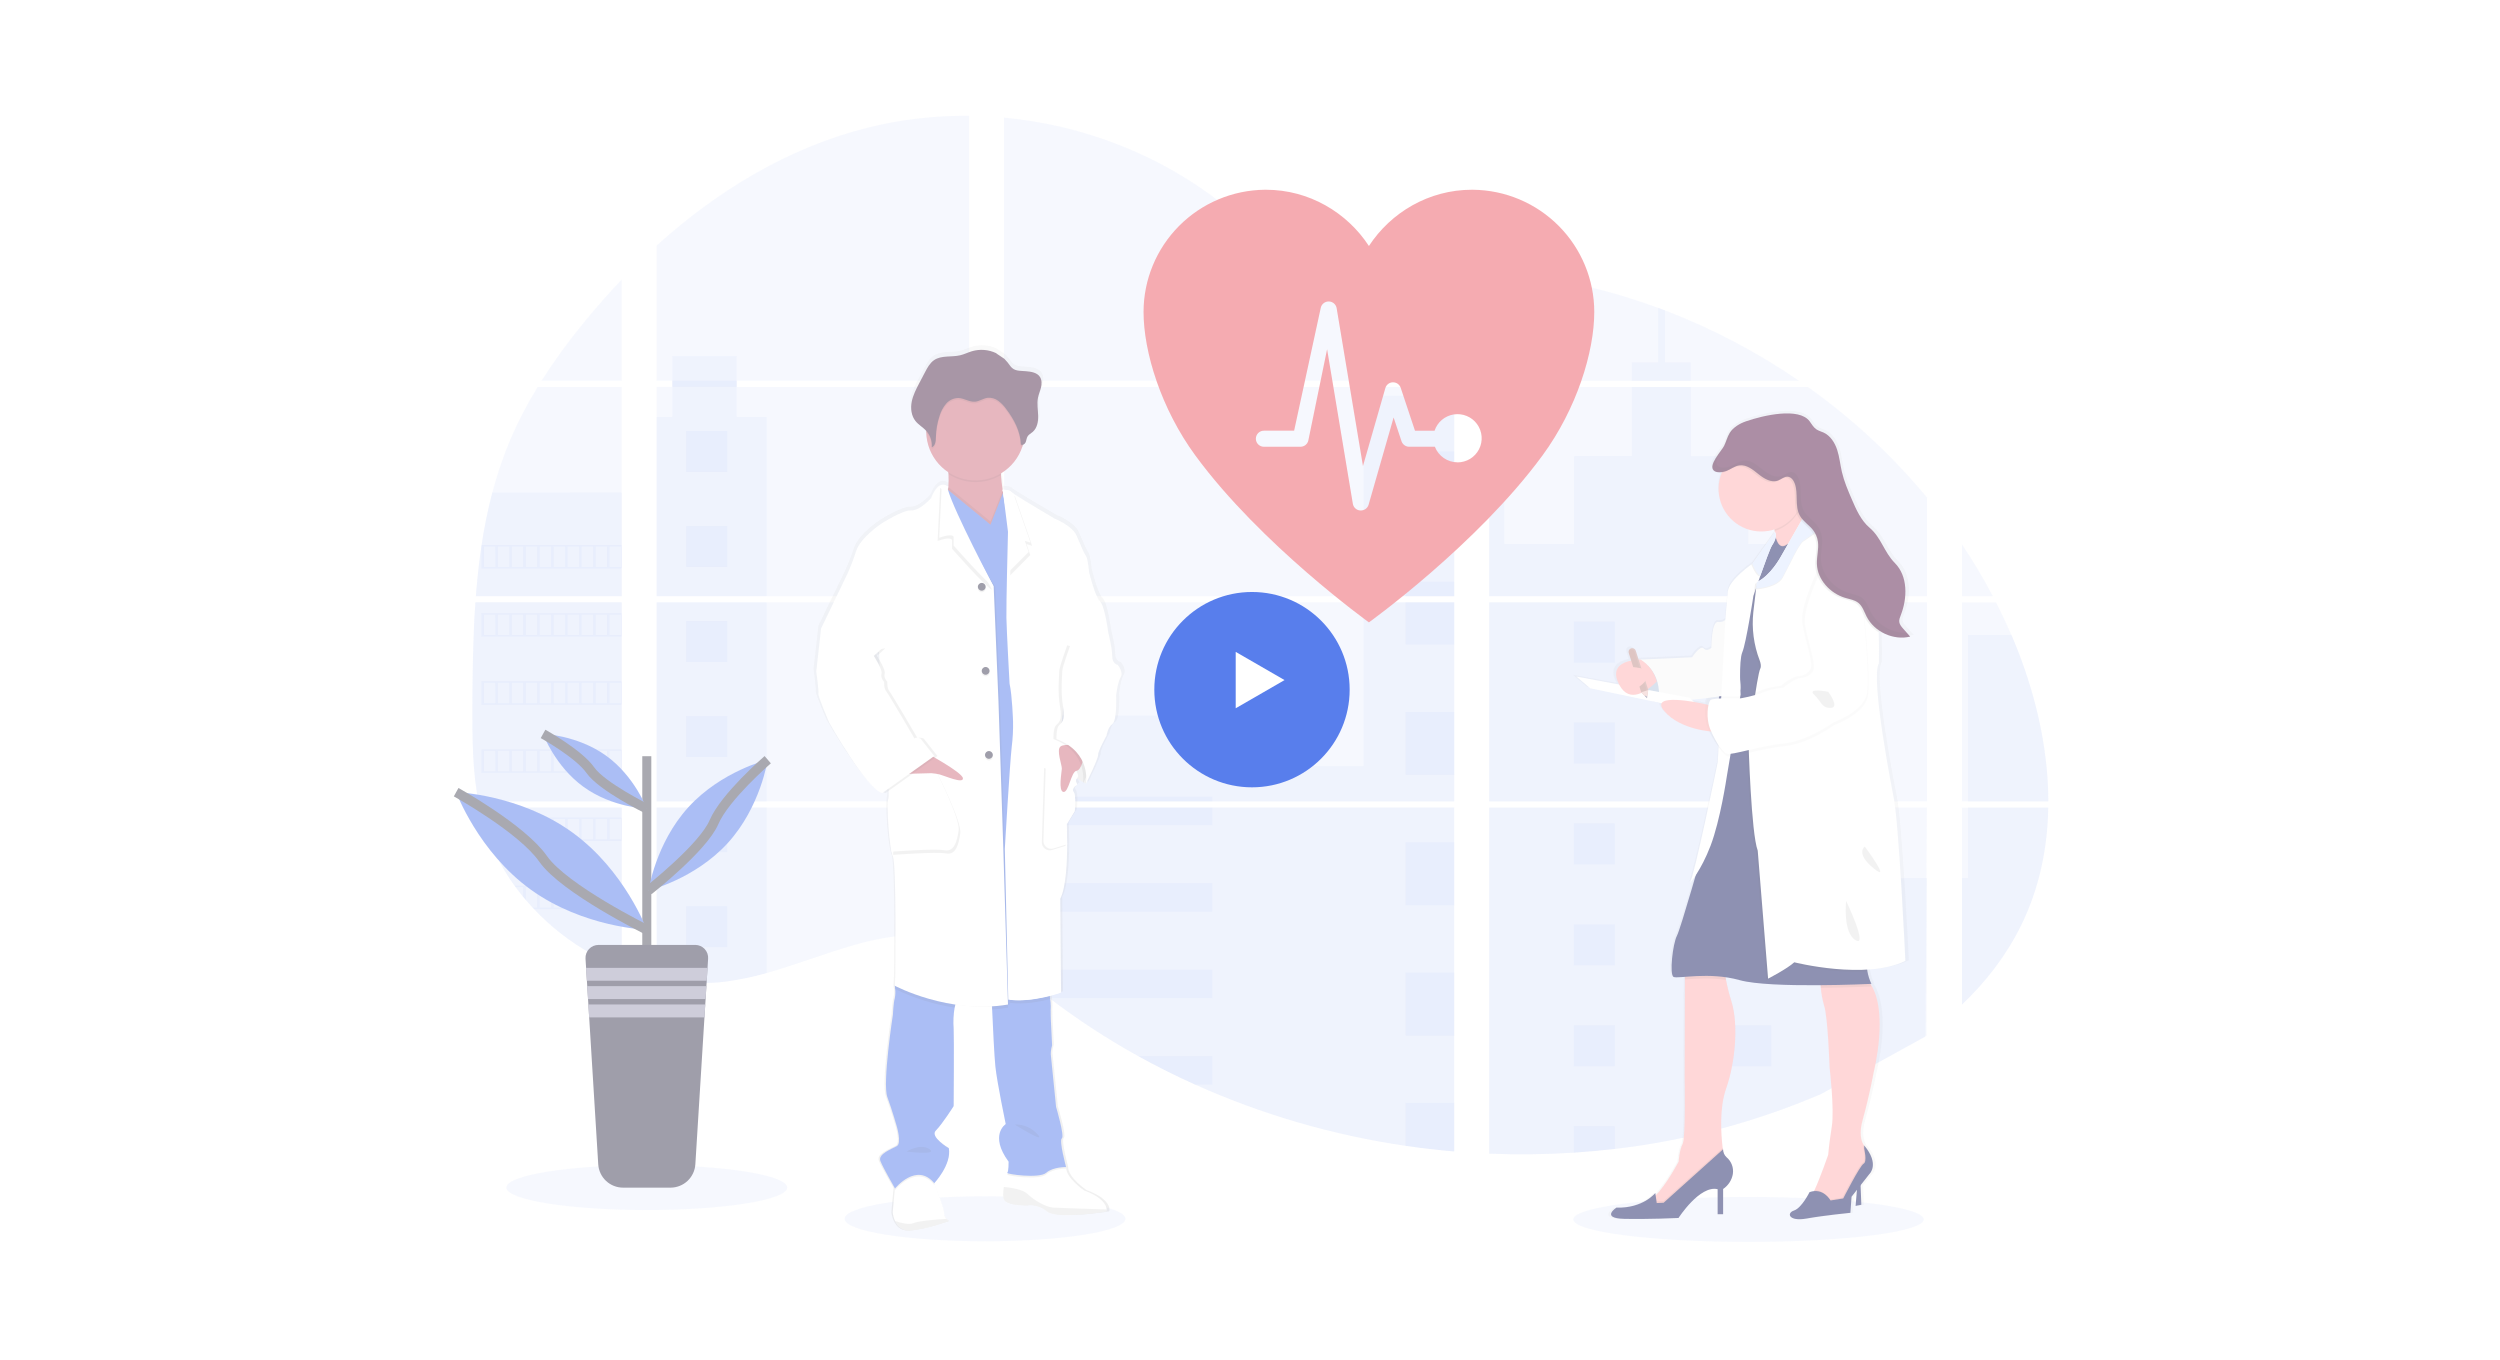 <svg width="522" height="284" viewBox="0 0 522 284" fill="none" xmlns="http://www.w3.org/2000/svg">
<rect x="0.83" width="521.17" height="284" rx="8" fill="white"/>
<g opacity="0.5">
<path opacity="0.1" d="M205.674 259.185C221.871 259.185 235.001 257.081 235.001 254.484C235.001 251.887 221.871 249.782 205.674 249.782C189.477 249.782 176.346 251.887 176.346 254.484C176.346 257.081 189.477 259.185 205.674 259.185Z" fill="#587EEC"/>
<path opacity="0.1" d="M365.093 259.317C385.304 259.317 401.689 257.213 401.689 254.616C401.689 252.019 385.304 249.915 365.093 249.915C344.881 249.915 328.497 252.019 328.497 254.616C328.497 257.213 344.881 259.317 365.093 259.317Z" fill="#587EEC"/>
<path opacity="0.1" d="M99.266 125.772H129.812V167.328H101.502C101.427 167.755 101.354 168.184 101.276 168.614H129.812V202.128C129.761 202.113 129.716 202.095 129.668 202.077C128.861 201.758 128.06 201.422 127.26 201.061L126.748 200.83C125.945 200.452 125.143 200.051 124.34 199.628C124.06 199.481 123.78 199.328 123.503 199.172C119.048 196.681 115 193.524 111.5 189.811C111.398 189.712 111.302 189.607 111.199 189.511C110.712 188.982 110.233 188.447 109.77 187.9L109.258 187.3C108.71 186.63 108.181 185.942 107.666 185.245C107.591 185.143 107.519 185.04 107.44 184.944C105.347 182.047 103.609 178.911 102.263 175.601C102.221 175.502 102.185 175.394 102.146 175.301C101.733 174.24 101.367 173.168 101.047 172.087C100.909 171.633 100.777 171.185 100.662 170.714C100.62 170.575 100.584 170.44 100.551 170.305C98.841 163.645 98.64 156.726 98.64 149.856C98.64 149.054 98.64 148.249 98.64 147.453C98.64 144.674 98.673 141.877 98.721 139.083C98.721 138.359 98.751 137.638 98.766 136.911C98.808 135.067 98.868 133.222 98.947 131.378C98.965 130.864 98.989 130.353 99.016 129.842C99.016 129.548 99.031 129.254 99.061 128.959C99.133 127.89 99.193 126.829 99.266 125.772Z" fill="#587EEC"/>
<path opacity="0.1" d="M129.812 79.502H113.057C115.78 75.247 118.756 71.158 121.968 67.257C124.458 64.205 127.085 61.231 129.812 58.365V79.502Z" fill="#587EEC"/>
<path opacity="0.1" d="M129.812 80.788V124.486H99.362C99.362 124.36 99.383 124.231 99.392 124.105C99.419 123.759 99.446 123.414 99.476 123.071C99.51 122.669 99.546 122.263 99.585 121.869C99.624 121.476 99.666 120.995 99.711 120.56C99.756 120.124 99.798 119.682 99.85 119.247C99.901 118.811 99.946 118.376 100 117.943C100.054 117.51 100.102 117.072 100.16 116.639C100.205 116.279 100.253 115.921 100.301 115.561C100.37 115.053 100.443 114.542 100.521 114.038C100.521 113.963 100.542 113.884 100.554 113.812C101.103 110.118 101.852 106.455 102.796 102.841C103.785 99.05 105.047 95.335 106.573 91.726C108.196 87.95 110.095 84.299 112.256 80.803L129.812 80.788Z" fill="#587EEC"/>
<path opacity="0.1" d="M137.105 125.769V167.328H202.348V125.769H137.105ZM137.105 168.611V204.3C137.478 204.378 137.848 204.453 138.215 204.516C138.715 204.612 139.212 204.7 139.72 204.775C139.816 204.79 139.916 204.805 140.021 204.814C140.22 204.847 140.424 204.874 140.623 204.901C141.126 204.97 141.625 205.027 142.128 205.072C142.366 205.096 142.607 205.117 142.847 205.135L143.428 205.18C143.744 205.204 144.057 205.222 144.367 205.231C144.56 205.231 144.753 205.249 144.951 205.255C145.102 205.255 145.252 205.255 145.409 205.255C145.565 205.255 145.788 205.255 145.978 205.255C146.236 205.255 146.495 205.255 146.751 205.255H147.097C147.356 205.255 147.615 205.255 147.871 205.231H147.889C148.066 205.231 148.247 205.231 148.427 205.207C148.478 205.21 148.528 205.21 148.578 205.207C148.728 205.207 148.879 205.207 149.023 205.186H149.129L150.137 205.108C150.468 205.078 150.802 205.039 151.139 205.003L151.826 204.922C154.617 204.531 157.378 203.945 160.087 203.167C166.173 201.473 172.127 199.103 178.209 197.366C186.074 195.128 194.763 194.029 202.363 196.766V168.611H137.105ZM202.348 79.502V24.175C195.205 24.098 188.081 24.932 181.15 26.657C164.629 30.799 149.806 39.785 137.105 51.261V79.499H140.379V80.782H137.105V124.486H202.348V80.785H153.824V79.502H202.348ZM286.149 60.814C282.062 60.669 277.999 59.378 274.324 57.383C267.296 53.568 261.683 47.676 255.41 42.705C242.378 32.349 226.215 26.101 209.634 24.551V79.502H302.772L303.004 79.259L286.149 60.814ZM294.634 59.312L303.63 69.165V56.728C300.617 57.1 297.978 57.987 294.646 59.3L294.634 59.312ZM303.63 213.162V168.611H284.461C284.41 168.422 284.358 168.229 284.298 168.037C284.355 168.229 284.403 168.422 284.458 168.611H209.646V200.83C210.357 201.356 211.058 201.909 211.753 202.47C212.503 203.071 213.243 203.705 213.987 204.327L214.736 204.946C215.094 205.246 215.455 205.547 215.82 205.829C216.542 206.414 217.271 206.991 218.008 207.559C218.372 207.86 218.745 208.13 219.115 208.413C224.992 212.898 231.192 216.945 237.665 220.522C239.115 221.323 240.579 222.105 242.056 222.869C243.04 223.37 244.03 223.869 245.023 224.353C246.516 225.08 248.021 225.781 249.538 226.455C263.524 232.722 278.312 237.021 293.481 239.232C296.85 239.729 300.232 240.119 303.627 240.404V213.159H303.928L303.63 213.162ZM209.646 80.785V124.486H303.642V80.785H209.646ZM209.646 125.769V167.328H303.642V125.769H209.646ZM310.938 56.674V70.547L322.42 57.972C318.616 57.359 314.788 56.921 310.938 56.659V56.674ZM310.938 125.784V167.328H402.36V125.769L310.938 125.784ZM402.026 216.461L402.348 168.611H310.938V240.881C316.826 241.128 322.724 241.058 328.605 240.671V240.671H328.708C331.517 240.495 334.313 240.238 337.096 239.902H337.159C352.006 238.177 366.524 234.311 380.259 228.423L402.026 216.461ZM419.988 132.612C419.645 131.804 419.287 131.002 418.923 130.209C418.243 128.707 417.523 127.247 416.783 125.787H409.65V167.328H427.684C427.675 155.564 424.693 143.547 419.997 132.597L419.988 132.612ZM409.65 168.626V209.783C414.73 204.922 419.022 199.361 422.113 193.004C425.83 185.35 427.531 177.062 427.669 168.62L409.65 168.626ZM409.65 113.674V124.489H416.115C414.159 120.766 412.004 117.151 409.659 113.659L409.65 113.674ZM347.648 64.827C347.173 64.647 346.697 64.464 346.218 64.286C341.171 62.426 336.014 60.879 330.775 59.654L313.204 78.901L312.867 79.259L313.093 79.505H375.63C366.92 73.521 357.53 68.589 347.657 64.812L347.648 64.827ZM377.463 80.8H312.22L310.938 81.972V124.486H322.176H322.194H402.372V103.893C395.119 95.138 386.748 87.369 377.472 80.785L377.463 80.8Z" fill="#587EEC"/>
<path opacity="0.1" d="M129.812 102.829V124.486H99.362C99.362 124.36 99.383 124.231 99.392 124.105C99.419 123.759 99.446 123.414 99.476 123.071C99.51 122.669 99.546 122.263 99.585 121.87C99.624 121.476 99.666 120.995 99.711 120.56C99.756 120.124 99.798 119.683 99.85 119.247C99.901 118.811 99.946 118.376 100 117.943C100.054 117.511 100.102 117.072 100.16 116.639C100.205 116.279 100.253 115.921 100.301 115.561C100.37 115.053 100.443 114.542 100.521 114.038C100.521 113.963 100.542 113.885 100.554 113.812C101.103 110.118 101.852 106.456 102.796 102.841L129.812 102.829Z" fill="#587EEC"/>
<path opacity="0.1" d="M99.266 125.772H129.812V167.328H101.502C101.427 167.755 101.354 168.184 101.276 168.614H129.812V202.128C129.761 202.113 129.716 202.095 129.668 202.077C128.861 201.758 128.06 201.422 127.26 201.061L126.748 200.83C125.945 200.452 125.143 200.051 124.34 199.628C124.06 199.481 123.78 199.328 123.503 199.172C119.048 196.681 115 193.524 111.5 189.811C111.398 189.712 111.302 189.607 111.199 189.511C110.712 188.982 110.233 188.447 109.77 187.9L109.258 187.3C108.71 186.63 108.181 185.942 107.666 185.245C107.591 185.143 107.519 185.04 107.44 184.944C105.347 182.047 103.609 178.911 102.263 175.601C102.221 175.502 102.185 175.394 102.146 175.301C101.733 174.24 101.367 173.168 101.047 172.087C100.909 171.633 100.777 171.185 100.662 170.714C100.62 170.575 100.584 170.44 100.551 170.305C98.841 163.645 98.64 156.726 98.64 149.856C98.64 149.054 98.64 148.249 98.64 147.453C98.64 144.674 98.673 141.877 98.721 139.083C98.721 138.359 98.751 137.638 98.766 136.911C98.808 135.067 98.868 133.222 98.947 131.378C98.965 130.864 98.989 130.353 99.016 129.842C99.016 129.548 99.031 129.254 99.061 128.959C99.133 127.89 99.193 126.829 99.266 125.772Z" fill="#587EEC"/>
<path opacity="0.1" d="M160.072 87.043V124.486H137.105V87.043H140.379V74.365H153.821V87.043H160.072Z" fill="#587EEC"/>
<path opacity="0.1" d="M160.072 125.769H137.108V167.325H160.072V125.769Z" fill="#587EEC"/>
<path opacity="0.1" d="M137.105 168.614H160.072V203.161C157.363 203.938 154.602 204.524 151.81 204.913L151.124 204.997C150.787 205.036 150.453 205.069 150.122 205.102C149.791 205.135 149.448 205.159 149.114 205.18H149.008C148.864 205.18 148.707 205.198 148.566 205.201H148.412C148.232 205.201 148.051 205.219 147.871 205.225C147.615 205.24 147.359 205.243 147.097 205.246C146.986 205.246 146.88 205.246 146.769 205.246C146.51 205.246 146.254 205.246 145.996 205.246H145.427C145.273 205.246 145.126 205.246 144.966 205.246L144.385 205.225C144.084 205.225 143.759 205.192 143.446 205.171L142.868 205.129L142.149 205.063C141.643 205.018 141.141 204.961 140.644 204.892L140.042 204.808L139.741 204.766C139.239 204.687 138.742 204.603 138.236 204.507C137.866 204.444 137.499 204.366 137.126 204.291L137.105 168.614Z" fill="#587EEC"/>
<path opacity="0.1" d="M303.642 82.621H284.704V124.483H303.642V82.621Z" fill="#587EEC"/>
<path opacity="0.1" d="M303.645 125.769V167.328H209.646V149.402H259.714V159.977H284.704V125.769H303.645Z" fill="#587EEC"/>
<path opacity="0.1" d="M303.943 213.171H303.642V240.434C300.251 240.147 296.87 239.758 293.499 239.265C278.323 237.047 263.528 232.738 249.538 226.461C245.499 224.647 241.542 222.666 237.668 220.519C231.195 216.94 224.995 212.893 219.115 208.41C217.638 207.28 216.181 206.124 214.742 204.943C213.746 204.123 212.756 203.282 211.753 202.464C211.058 201.903 210.357 201.35 209.646 200.821V168.614H284.455C284.403 168.422 284.352 168.229 284.298 168.04C284.355 168.229 284.41 168.422 284.461 168.614H303.642V213.153C303.744 213.156 303.844 213.165 303.943 213.171Z" fill="#587EEC"/>
<path opacity="0.1" d="M353.033 79.502H340.692V75.675H346.224V64.274C346.704 64.448 347.182 64.628 347.657 64.812V75.675H353.033V79.502Z" fill="#587EEC"/>
<path opacity="0.1" d="M382.763 124.486H322.182C322.182 124.486 322.182 124.486 322.203 124.501L322.176 124.486H310.938V82.624H314.122V113.566H328.674V95.241H340.695V80.788H353.036V95.253H365.057V113.578H382.763V124.486Z" fill="#587EEC"/>
<path opacity="0.1" d="M310.938 125.769V167.328H382.763V125.769H310.938ZM402.261 216.247L402.36 183.352H382.763V168.632H310.938V240.881C316.826 241.128 322.724 241.058 328.605 240.671V240.671H328.708C331.517 240.495 334.313 240.238 337.096 239.902H337.159C352.006 238.177 366.524 234.311 380.259 228.423" fill="#587EEC"/>
<path opacity="0.1" d="M410.926 168.614H427.681C427.534 177.052 425.836 185.341 422.122 192.995C419.031 199.355 414.736 204.916 409.662 209.773V183.337H410.926V168.614Z" fill="#587EEC"/>
<path opacity="0.1" d="M427.69 167.328H410.926V132.597H419.997C424.692 143.547 427.675 155.564 427.69 167.328Z" fill="#587EEC"/>
<path opacity="0.1" d="M303.645 94.258H293.499V107.384H303.645V94.258Z" fill="#587EEC"/>
<path opacity="0.1" d="M303.645 121.464H293.499V124.486H303.645V121.464Z" fill="#587EEC"/>
<path opacity="0.1" d="M303.645 125.769H293.499V134.586H303.645V125.769Z" fill="#587EEC"/>
<path opacity="0.1" d="M303.645 148.669H293.499V161.794H303.645V148.669Z" fill="#587EEC"/>
<path opacity="0.1" d="M303.645 175.875H293.499V189H303.645V175.875Z" fill="#587EEC"/>
<path opacity="0.1" d="M303.642 213.153C303.744 213.153 303.844 213.153 303.943 213.171H303.642V216.22H293.499V203.08H303.642V213.153Z" fill="#587EEC"/>
<path opacity="0.1" d="M303.642 230.28V240.418C300.251 240.132 296.87 239.743 293.499 239.25V230.28H303.642Z" fill="#587EEC"/>
<path opacity="0.1" d="M253.129 166.364H209.646V167.328H253.129V166.364Z" fill="#587EEC"/>
<path opacity="0.1" d="M253.129 168.611H209.646V172.306H253.129V168.611Z" fill="#587EEC"/>
<path opacity="0.1" d="M253.129 184.419H209.646V190.361H253.129V184.419Z" fill="#587EEC"/>
<path opacity="0.1" d="M253.126 202.474V208.416H219.115C217.639 207.29 216.18 206.135 214.739 204.949C213.743 204.129 212.756 203.288 211.75 202.474H253.126Z" fill="#587EEC"/>
<path opacity="0.1" d="M253.126 220.525V226.461H249.535C245.5 224.645 241.544 222.663 237.668 220.516L253.126 220.525Z" fill="#587EEC"/>
<path opacity="0.1" d="M337.168 129.797H328.608V138.341H337.168V129.797Z" fill="#587EEC"/>
<path opacity="0.1" d="M151.832 89.99H143.272V98.534H151.832V89.99Z" fill="#587EEC"/>
<path opacity="0.1" d="M151.832 109.835H143.272V118.379H151.832V109.835Z" fill="#587EEC"/>
<path opacity="0.1" d="M151.832 129.68H143.272V138.224H151.832V129.68Z" fill="#587EEC"/>
<path opacity="0.1" d="M151.832 149.523H143.272V158.066H151.832V149.523Z" fill="#587EEC"/>
<path opacity="0.1" d="M151.832 169.368H143.272V177.912H151.832V169.368Z" fill="#587EEC"/>
<path opacity="0.1" d="M151.832 189.213H143.272V197.757H151.832V189.213Z" fill="#587EEC"/>
<path opacity="0.1" d="M369.845 129.797H361.285V138.341H369.845V129.797Z" fill="#587EEC"/>
<path opacity="0.1" d="M337.168 150.871H328.608V159.415H337.168V150.871Z" fill="#587EEC"/>
<path opacity="0.1" d="M369.845 150.871H361.285V159.415H369.845V150.871Z" fill="#587EEC"/>
<path opacity="0.1" d="M337.168 171.942H328.608V180.486H337.168V171.942Z" fill="#587EEC"/>
<path opacity="0.1" d="M369.845 171.942H361.285V180.486H369.845V171.942Z" fill="#587EEC"/>
<path opacity="0.1" d="M337.168 193.016H328.608V201.56H337.168V193.016Z" fill="#587EEC"/>
<path opacity="0.1" d="M369.845 193.016H361.285V201.56H369.845V193.016Z" fill="#587EEC"/>
<path opacity="0.1" d="M337.168 214.09H328.608V222.634H337.168V214.09Z" fill="#587EEC"/>
<path opacity="0.1" d="M369.845 214.09H361.285V222.634H369.845V214.09Z" fill="#587EEC"/>
<path opacity="0.1" d="M328.608 240.671V235.161H337.165V239.887L328.608 240.671Z" fill="#587EEC"/>
<path opacity="0.1" d="M100.518 113.807V118.694H129.812V113.807H100.518ZM103.437 118.388H101.047V114.107H103.455L103.437 118.388ZM106.354 118.388H103.946V114.107H106.354V118.388ZM109.264 118.388H106.856V114.107H109.264V118.388ZM112.181 118.388H109.776V114.107H112.184L112.181 118.388ZM115.094 118.388H112.686V114.107H115.094V118.388ZM118.011 118.388H115.603V114.107H118.011V118.388ZM120.927 118.388H118.519V114.107H120.927V118.388ZM123.841 118.388H121.433V114.107H123.841V118.388ZM126.754 118.388H124.346V114.107H126.754V118.388ZM129.668 118.388H127.26V114.107H129.668V118.388Z" fill="#587EEC"/>
<path opacity="0.1" d="M100.518 128.028V132.916H129.812V128.028H100.518ZM103.437 132.606H101.047V128.338H103.455L103.437 132.606ZM106.354 132.606H103.946V128.338H106.354V132.606ZM109.264 132.606H106.856V128.338H109.264V132.606ZM112.181 132.606H109.776V128.338H112.184L112.181 132.606ZM115.094 132.606H112.686V128.338H115.094V132.606ZM118.011 132.606H115.603V128.338H118.011V132.606ZM120.927 132.606H118.519V128.338H120.927V132.606ZM123.841 132.606H121.433V128.338H123.841V132.606ZM126.754 132.606H124.346V128.338H126.754V132.606ZM129.668 132.606H127.26V128.338H129.668V132.606Z" fill="#587EEC"/>
<path opacity="0.1" d="M100.518 142.255V147.152H129.812V142.255H100.518ZM103.437 146.834H101.047V142.562H103.455L103.437 146.834ZM106.354 146.834H103.946V142.562H106.354V146.834ZM109.264 146.834H106.856V142.562H109.264V146.834ZM112.181 146.834H109.776V142.562H112.184L112.181 146.834ZM115.094 146.834H112.686V142.562H115.094V146.834ZM118.011 146.834H115.603V142.562H118.011V146.834ZM120.927 146.834H118.519V142.562H120.927V146.834ZM123.841 146.834H121.433V142.562H123.841V146.834ZM126.754 146.834H124.346V142.562H126.754V146.834ZM129.668 146.834H127.26V142.562H129.668V146.834Z" fill="#587EEC"/>
<path opacity="0.1" d="M100.518 156.483V161.365H129.812V156.483H100.518ZM103.437 161.061H101.047V156.786H103.455L103.437 161.061ZM106.354 161.061H103.946V156.786H106.354V161.061ZM109.264 161.061H106.856V156.786H109.264V161.061ZM112.181 161.061H109.776V156.786H112.184L112.181 161.061ZM115.094 161.061H112.686V156.786H115.094V161.061ZM118.011 161.061H115.603V156.786H118.011V161.061ZM120.927 161.061H118.519V156.786H120.927V161.061ZM123.841 161.061H121.433V156.786H123.841V161.061ZM126.754 161.061H124.346V156.786H126.754V161.061ZM129.668 161.061H127.26V156.786H129.668V161.061Z" fill="#587EEC"/>
<path opacity="0.1" d="M100.644 170.708C100.762 171.167 100.894 171.627 101.032 172.081V171.014H103.44V175.286H102.152C102.191 175.385 102.23 175.493 102.269 175.586H129.812V170.708H100.644ZM106.363 175.286H103.955V171.014H106.363V175.286ZM109.273 175.286H106.865V171.014H109.273V175.286ZM112.19 175.286H109.776V171.014H112.184L112.19 175.286ZM115.103 175.286H112.695V171.014H115.103V175.286ZM118.02 175.286H115.612V171.014H118.02V175.286ZM120.936 175.286H118.528V171.014H120.936V175.286ZM123.85 175.286H121.442V171.014H123.85V175.286ZM126.763 175.286H124.355V171.014H126.763V175.286ZM129.677 175.286H127.269V171.014H129.677V175.286Z" fill="#587EEC"/>
<path opacity="0.1" d="M107.446 184.935C107.522 185.031 107.594 185.139 107.672 185.236H109.264V187.287C109.436 187.492 109.604 187.696 109.779 187.888V185.224H112.187V189.51H111.212C111.308 189.61 111.401 189.715 111.513 189.811H129.821V184.935H107.446ZM115.094 189.51H112.686V185.242H115.094V189.51ZM118.011 189.51H115.603V185.242H118.011V189.51ZM120.927 189.51H118.519V185.242H120.927V189.51ZM123.841 189.51H121.433V185.242H123.841V189.51ZM126.754 189.51H124.346V185.242H126.754V189.51ZM129.668 189.51H127.26V185.242H129.668V189.51Z" fill="#587EEC"/>
<path opacity="0.1" d="M123.515 199.16C123.789 199.316 124.069 199.46 124.352 199.616V199.466H126.76V200.818L127.272 201.055V199.466H129.679V202.065C129.726 202.088 129.774 202.106 129.824 202.119V199.16H123.515Z" fill="#587EEC"/>
<path opacity="0.1" d="M322.182 124.486H322.2H322.182ZM303.642 213.15H303.943H303.642ZM284.298 168.037C284.355 168.229 284.404 168.421 284.458 168.611C284.41 168.421 284.358 168.229 284.298 168.037ZM322.182 124.477H322.2H322.182ZM140.391 79.493V80.776H153.836V79.493H140.391ZM303.642 213.15H303.943H303.642ZM284.298 168.037C284.355 168.229 284.404 168.421 284.458 168.611C284.41 168.421 284.358 168.229 284.298 168.037ZM322.182 124.477H322.2H322.182ZM303.642 213.141H303.943H303.642ZM284.298 168.037C284.355 168.229 284.404 168.421 284.458 168.611C284.41 168.421 284.358 168.229 284.298 168.037Z" fill="#587EEC"/>
<path d="M234.032 138.23C234.032 138.23 232.846 138.065 232.846 136.34C232.846 134.616 231.997 131.395 231.997 131.395C231.997 131.38 231.263 125.787 230.248 124.898C229.234 124.008 227.931 118.787 227.931 118.787C227.931 118.787 227.708 115.954 227.254 115.344C226.799 114.735 226.185 113.241 225.279 111.112C224.373 108.982 220.596 107.507 220.596 107.507C220.596 107.507 213.767 103.553 211.832 102.264C211.656 102.158 211.491 102.035 211.341 101.895C211.004 101.453 209.535 101.444 209.535 101.444C209.382 100.477 209.234 99.365 209.186 98.359C209.186 98.251 209.186 98.143 209.171 98.035C211.329 96.761 212.954 94.754 213.749 92.381C213.785 92.267 213.815 92.147 213.848 92.032C213.977 91.99 214.096 91.921 214.197 91.83C214.299 91.739 214.379 91.628 214.435 91.504C214.61 91.116 214.613 90.662 214.829 90.302C215.082 89.875 215.564 89.647 215.943 89.326C216.9 88.514 217.147 87.148 217.102 85.904C217.072 84.897 216.909 83.882 216.972 82.882L216.99 82.629C217.008 82.479 217.029 82.329 217.057 82.185C217.204 81.44 217.526 80.737 217.707 79.998C217.887 79.259 217.905 78.427 217.484 77.79C216.867 76.855 215.582 76.669 214.453 76.573C213.174 76.465 212.03 76.606 211.212 75.546C210.828 74.991 210.397 74.472 209.923 73.993C209.755 73.836 208.117 72.839 208.117 72.773C206.519 72.034 204.708 71.895 203.016 72.382C202.167 72.629 201.367 73.031 200.506 73.233C198.649 73.671 196.512 73.196 194.935 74.257C194.056 74.858 193.529 75.813 193.035 76.744C192.634 77.511 192.227 78.277 191.813 79.042C191.148 80.301 190.471 81.581 190.191 82.975C190.132 83.278 190.096 83.585 190.083 83.894V83.909C190.083 84.02 190.083 84.131 190.083 84.243V84.384C190.083 84.489 190.083 84.591 190.101 84.684C190.119 84.777 190.116 84.807 190.125 84.871C190.134 84.933 190.149 85.075 190.167 85.171C190.185 85.267 190.221 85.435 190.257 85.567C190.272 85.624 190.294 85.679 190.312 85.733C190.342 85.835 190.378 85.934 190.417 86.033C190.438 86.084 190.459 86.138 190.483 86.189C190.528 86.294 190.582 86.397 190.637 86.49C190.661 86.532 190.679 86.571 190.703 86.61C190.787 86.75 190.879 86.884 190.98 87.012C191.624 87.814 192.572 88.325 193.273 89.076C193.273 89.106 193.273 89.136 193.273 89.163C193.273 89.248 193.273 89.329 193.273 89.413C193.31 91.088 193.757 92.728 194.574 94.192C195.392 95.655 196.555 96.897 197.962 97.809C197.962 97.923 197.978 98.041 197.984 98.155C198.042 99.046 198.031 99.941 197.95 100.831C197.828 100.687 197.674 100.573 197.502 100.496C197.329 100.419 197.14 100.381 196.951 100.387C196.822 100.381 196.692 100.392 196.566 100.42L196.539 100.399V100.426C195.877 100.588 195.061 101.276 194.282 103.232C194.282 103.232 191.91 105.899 190.104 105.788C188.298 105.677 183.726 108.564 183.726 108.564C183.726 108.564 179.266 111.454 178.309 114.398C177.774 116.068 177.132 117.701 176.388 119.289L170.874 130.629L169.857 139.627C169.857 139.627 170.42 143.628 170.309 144.238C170.197 144.848 172.623 150.349 172.623 150.349C172.623 150.349 180.638 164.405 183.913 165.126L184.148 164.961C184.288 165.034 184.436 165.089 184.59 165.126L185.264 164.651C185.305 165.18 185.288 165.712 185.213 166.237C184.762 167.625 185.382 176.683 186.17 178.458C186.959 180.234 186.679 203.513 186.679 203.513L186.567 205.567C186.567 205.567 186.567 205.634 186.595 205.748L186.567 206.234L186.649 206.276C186.733 206.928 186.706 207.59 186.567 208.232C186.285 209.133 186.17 211.681 186.17 211.681C186.17 211.681 183.916 226.065 184.984 228.955C186.053 231.845 186.962 235.011 186.962 235.011C186.962 235.011 188.09 238.616 187.016 239.232C185.941 239.848 182.886 240.881 183.516 242.383C184.087 243.771 186.257 247.49 186.579 248.034L186.552 248.319L186.11 253.105C186.182 253.737 186.353 254.353 186.619 254.931C187.103 255.974 188.045 257.055 189.836 256.938C190.137 256.917 190.486 256.881 190.823 256.836C194.101 256.397 198.137 254.937 198.137 254.937C197.927 254.805 197.735 254.646 197.565 254.466V254.466C197.404 254.31 197.276 254.123 197.19 253.917C197.104 253.71 197.06 253.488 197.063 253.264C197.111 252.393 195.476 248.241 195.07 247.22C195.007 247.073 194.974 246.988 194.974 246.988C194.974 246.988 198.7 243.101 198.08 239.655C198.08 239.655 193.956 237.252 195.314 235.933C196.671 234.614 199.097 230.826 199.097 230.826C199.097 230.826 199.209 216.662 199.097 214.547C198.981 213.079 199.051 211.602 199.305 210.152C199.35 209.933 199.404 209.719 199.461 209.509C201.339 209.789 203.234 209.932 205.132 209.939C205.824 209.939 206.528 209.938 207.239 209.896C207.239 210.097 207.248 210.313 207.266 210.545C207.422 214.054 207.714 220.207 207.952 222.493C208.289 225.77 210.152 234.602 210.152 234.602C210.152 234.602 206.598 236.88 210.772 242.491C210.772 242.491 210.772 244.525 210.495 244.819C210.2 245.782 209.961 246.761 209.782 247.752C209.607 248.809 209.535 249.878 209.818 250.434C210.495 251.762 214.558 251.654 214.558 251.654L214.658 251.636C215.425 251.557 216.2 251.63 216.938 251.853C217.677 252.075 218.363 252.441 218.959 252.931C220.503 254.168 226.363 253.625 229.535 253.231C230.778 253.075 231.609 252.931 231.609 252.931C231.649 252.79 231.663 252.644 231.651 252.498C231.618 251.72 231.007 250.014 226.865 248.491C226.865 248.491 222.971 245.877 223.025 243.6H222.944H222.492C222.82 243.582 223.031 243.6 223.031 243.6C223.031 243.6 221.505 238.042 222.128 237.592C222.751 237.141 220.885 230.982 220.885 230.982C220.885 230.982 219.817 220.648 219.759 219.924C219.762 219.303 219.856 218.685 220.039 218.092L219.759 212.426C219.759 212.426 219.705 210.542 219.759 209.929C219.75 209.398 219.707 208.867 219.63 208.34C219.603 208.13 219.576 207.911 219.546 207.694C221.005 207.325 221.953 206.982 221.953 206.982L221.785 187.26C223.025 184.857 223.254 179.585 223.248 175.845C223.248 173.441 223.139 171.663 223.139 171.663L224.834 168.902C224.834 168.902 225.225 165.598 224.605 164.874C224.331 164.546 224.455 164.207 224.68 163.927C224.798 163.834 224.921 163.75 225.051 163.675C225.051 163.675 225.032 163.648 225.011 163.609C225.13 163.51 225.255 163.421 225.388 163.341C225.388 163.341 224.786 162.41 225.324 162.017C225.83 162.359 226.282 162.617 226.625 162.828C226.601 163.047 226.576 163.173 226.576 163.173L226.721 162.873C227.052 163.059 227.254 163.173 227.254 163.173C227.254 163.173 229.908 157.895 229.851 157.117C229.794 156.339 231.657 153.061 231.657 153.061C231.657 153.061 231.883 151.34 232.9 150.619C233.917 149.898 233.689 144.674 233.689 144.674C233.689 144.674 233.972 141.952 234.649 140.84C235.326 139.729 234.032 138.23 234.032 138.23ZM183.239 135.914L183.29 137.172C182.989 136.689 182.772 136.34 182.772 136.34L183.239 135.914Z" fill="url(#paint0_linear_6_373)"/>
<path d="M227.398 160.893L226.748 163.657C226.748 163.657 221.541 161.004 220.602 157.634C219.663 154.263 222.173 152.983 222.173 152.983L227.025 155.035L227.398 160.893Z" fill="white"/>
<path opacity="0.1" d="M227.398 160.893L226.748 163.657C226.748 163.657 221.541 161.004 220.602 157.634C219.663 154.263 222.173 152.983 222.173 152.983L227.025 155.035L227.398 160.893Z" fill="black"/>
<path d="M198.176 254.956C198.176 254.956 193.361 256.722 190.05 256.944C188.292 257.061 187.368 255.986 186.893 254.95C186.633 254.373 186.465 253.76 186.396 253.132L186.826 248.37L187.055 245.835L194.089 244.011L195.085 247.052L195.178 247.283C195.579 248.298 197.183 252.429 197.135 253.291C197.133 253.512 197.176 253.731 197.26 253.935C197.345 254.139 197.47 254.323 197.628 254.478C197.79 254.66 197.974 254.82 198.176 254.956V254.956Z" fill="white"/>
<path d="M231.07 252.534C231.082 252.679 231.068 252.824 231.028 252.964C231.028 252.964 220.729 254.679 218.622 252.964C218.028 252.463 217.335 252.091 216.589 251.873C215.843 251.655 215.059 251.594 214.288 251.696C214.288 251.696 210.303 251.804 209.637 250.495C209.361 249.945 209.433 248.878 209.604 247.827C209.779 246.842 210.013 245.868 210.303 244.91L210.462 244.784L211.41 244.024L222.51 243.696H222.595C222.54 245.961 226.363 248.56 226.363 248.56C230.423 250.062 231.022 251.759 231.07 252.534Z" fill="white"/>
<path opacity="0.1" d="M231.07 252.534C231.081 252.679 231.065 252.824 231.025 252.964C231.025 252.964 220.729 254.679 218.622 252.964C218.028 252.463 217.336 252.092 216.59 251.873C215.844 251.655 215.061 251.595 214.291 251.696C214.291 251.696 210.303 251.804 209.64 250.494C209.364 249.942 209.433 248.878 209.604 247.827C211.139 247.98 213.562 248.362 214.513 249.272C215.952 250.657 218.39 252.039 219.886 252.147C221.057 252.222 228.06 252.444 231.07 252.534Z" fill="black"/>
<path opacity="0.1" d="M198.176 254.956C198.176 254.956 193.361 256.722 190.05 256.944C188.292 257.061 187.368 255.986 186.896 254.947C188.121 255.358 189.821 255.791 190.715 255.394C191.774 254.926 195.531 254.622 197.638 254.493C197.798 254.668 197.979 254.823 198.176 254.956V254.956Z" fill="black"/>
<path d="M205.321 112.605C201.349 111.064 196.238 105.972 197.514 103.592C197.797 102.992 197.966 102.344 198.011 101.682C198.093 100.783 198.105 99.879 198.047 98.978C197.957 97.503 197.779 96.034 197.514 94.58C197.514 94.58 209.917 94.859 209.195 96.683C208.984 97.218 208.951 98.146 209.008 99.185C209.066 100.225 209.216 101.399 209.373 102.394C209.589 103.758 209.806 104.797 209.806 104.797C209.806 104.797 209.048 105.857 208.602 105.915C208.157 105.972 211.022 114.801 205.321 112.605Z" fill="#CF6F80"/>
<path opacity="0.1" d="M195.169 247.283L195.076 247.385C191.368 242.909 186.884 248.488 186.884 248.488L186.817 248.37L187.046 245.835L194.08 244.011L195.076 247.052L195.169 247.283Z" fill="black"/>
<path opacity="0.1" d="M222.598 244.012C222.598 244.012 219.889 243.954 218.444 245.228C216.999 246.502 210.017 245.505 210.318 245.228C210.407 245.091 210.461 244.934 210.474 244.772L211.422 244.012L222.522 243.684C222.564 243.885 222.598 244.012 222.598 244.012Z" fill="black"/>
<path d="M199.783 208.86C199.582 209.358 199.429 209.874 199.326 210.401C199.075 211.845 199.005 213.314 199.118 214.775C199.23 216.878 199.118 230.971 199.118 230.971C199.118 230.971 196.738 234.729 195.41 236.054C194.083 237.378 198.119 239.758 198.119 239.758C198.721 243.182 195.073 247.052 195.073 247.052C191.365 242.576 186.881 248.157 186.881 248.157C186.881 248.157 184.443 243.951 183.835 242.449C183.227 240.947 186.215 239.908 187.266 239.298C188.316 238.688 187.215 235.092 187.215 235.092C187.215 235.092 186.327 231.941 185.273 229.066C184.22 226.191 186.435 211.879 186.435 211.879C186.435 211.879 186.549 209.338 186.823 208.452C186.962 207.812 186.989 207.154 186.905 206.505C186.887 206.286 186.865 206.102 186.85 205.979C186.835 205.856 186.823 205.799 186.823 205.799L186.865 205.727L188.37 202.927C188.37 202.927 200.506 207.097 199.783 208.86Z" fill="#587EEC"/>
<path d="M222.598 243.681C222.598 243.681 219.889 243.624 218.444 244.883C216.999 246.142 210.017 245.159 210.318 244.883C210.619 244.607 210.595 242.561 210.595 242.561C206.498 236.979 209.993 234.714 209.993 234.714C209.993 234.714 208.163 225.927 207.832 222.667C207.6 220.39 207.314 214.271 207.16 210.777C207.094 209.275 207.055 208.241 207.055 208.241L210.402 207.569L210.832 207.481L218.905 205.865C218.905 205.865 219.127 207.367 219.278 208.596C219.353 209.121 219.395 209.649 219.404 210.179C219.35 210.78 219.404 212.661 219.404 212.661L219.678 218.299C219.499 218.891 219.407 219.505 219.404 220.123C219.458 220.841 220.509 231.121 220.509 231.121C220.509 231.121 222.336 237.255 221.713 237.697C221.09 238.139 222.598 243.681 222.598 243.681Z" fill="#587EEC"/>
<path opacity="0.1" d="M209.195 96.683C208.984 97.218 208.951 98.146 209.008 99.185C207.347 100.184 205.437 100.694 203.498 100.658C201.559 100.622 199.67 100.041 198.047 98.981C197.957 97.505 197.78 96.035 197.514 94.58C197.514 94.58 209.917 94.853 209.195 96.683Z" fill="black"/>
<path d="M213.99 90.044C213.992 91.126 213.821 92.202 213.484 93.231C212.73 95.536 211.184 97.501 209.118 98.779C207.053 100.056 204.602 100.564 202.198 100.212C199.794 99.86 197.593 98.671 195.982 96.855C194.371 95.04 193.456 92.714 193.397 90.29C193.397 90.206 193.397 90.128 193.397 90.044C193.373 88.679 193.622 87.324 194.129 86.056C194.636 84.789 195.391 83.635 196.35 82.661C197.308 81.688 198.452 80.915 199.713 80.387C200.974 79.86 202.327 79.588 203.695 79.588C205.062 79.588 206.416 79.86 207.677 80.387C208.938 80.915 210.081 81.688 211.039 82.661C211.998 83.635 212.753 84.789 213.26 86.056C213.767 87.324 214.016 88.679 213.993 90.044H213.99Z" fill="#CF6F80"/>
<path opacity="0.1" d="M205.321 112.605C201.349 111.064 196.238 105.972 197.514 103.592C197.797 102.992 197.966 102.344 198.011 101.682L203.449 106.143L206.814 108.898L209.373 102.397C209.589 103.761 209.806 104.8 209.806 104.8C209.806 104.8 209.048 105.861 208.602 105.918C208.157 105.975 211.022 114.801 205.321 112.605Z" fill="black"/>
<path d="M219.386 132.321L214.844 208.476L208.921 208.863L193.583 164.705L196.099 112.28L196.629 101.204L203.449 106.795L206.817 109.55L209.451 102.859L214.348 107.119L219.386 132.321Z" fill="#587EEC"/>
<path opacity="0.1" d="M199.783 208.86C199.582 209.358 199.429 209.874 199.326 210.401C195.016 209.737 190.83 208.432 186.908 206.529L186.826 206.487L186.853 206.003L186.868 205.751L188.373 202.951C188.373 202.951 200.506 207.097 199.783 208.86Z" fill="black"/>
<path opacity="0.1" d="M210.471 210.413C209.369 210.6 208.258 210.727 207.142 210.792C207.076 209.29 207.037 208.256 207.037 208.256L210.384 207.583L210.471 210.413Z" fill="black"/>
<path opacity="0.1" d="M219.26 208.611C217.12 209.167 213.815 209.792 210.856 209.401L210.814 207.496L218.887 205.88C218.887 205.88 219.109 207.367 219.26 208.611Z" fill="black"/>
<path opacity="0.1" d="M210.802 209.749C198.462 211.852 187.16 205.823 187.16 205.823L187.269 203.78C187.269 203.78 187.549 180.621 186.772 178.846C185.996 177.07 185.391 168.067 185.83 166.685C186.27 165.303 184.226 144.581 184.226 144.581L183.895 136.169L171.777 131.269L177.195 119.998C177.927 118.418 178.556 116.792 179.079 115.131C180.021 112.205 184.394 109.33 184.394 109.33C184.394 109.33 188.879 106.458 190.652 106.566C192.425 106.675 194.748 104.025 194.748 104.025C196.464 99.66 198.017 101.637 198.017 101.637C198.017 101.844 198.017 101.637 197.932 102.283C197.33 107.074 207.666 122.215 207.814 122.482L208.798 146.413L209.794 176.698L210.802 209.749Z" fill="black"/>
<path d="M210.471 209.749C198.131 211.852 186.826 205.823 186.826 205.823L186.938 203.78C186.938 203.78 187.218 180.621 186.438 178.846C185.658 177.07 185.057 168.067 185.499 166.685C185.941 165.303 183.895 144.581 183.895 144.581L183.561 136.169L171.437 131.251L176.855 119.98C177.585 118.399 178.214 116.774 178.739 115.113C179.678 112.187 184.054 109.312 184.054 109.312C184.054 109.312 188.539 106.44 190.309 106.549C192.078 106.657 194.405 104.007 194.405 104.007C196.123 99.642 198.017 101.619 198.017 101.619C198.017 101.826 197.836 101.919 197.932 102.265C199.257 106.912 207.335 122.197 207.482 122.464L208.479 146.395L209.475 176.68L210.471 209.749Z" fill="white"/>
<path opacity="0.1" d="M207.145 123.146C205.818 122.594 198.787 114.582 198.787 114.582V112.758C198.531 112.157 197.011 112.524 195.777 112.944L196.307 101.868L196.909 102.367C198.227 107.011 206.992 122.879 207.145 123.146Z" fill="black"/>
<path d="M207.479 122.482C206.149 121.93 199.118 113.918 199.118 113.918V112.094C198.862 111.493 197.343 111.86 196.109 112.28L196.641 101.204L197.243 101.703C198.564 106.347 207.332 122.218 207.479 122.482Z" fill="white"/>
<path opacity="0.1" d="M187.16 162.44C187.326 162.44 195.741 161.557 195.741 161.557C195.741 161.557 200.837 171.558 200.503 173.991C200.169 176.424 199.564 178.578 197.514 178.197C195.464 177.815 186.483 178.497 186.483 178.497L187.16 162.44Z" fill="black"/>
<path d="M186.826 161.777C186.992 161.777 195.407 160.893 195.407 160.893C195.407 160.893 200.5 170.897 200.169 173.327C199.838 175.758 199.227 177.915 197.18 177.533C195.133 177.152 186.149 177.834 186.149 177.834L186.826 161.777Z" fill="white"/>
<path d="M193.168 157.081C193.168 157.081 200.891 161.224 201.057 162.488C201.222 163.753 197.126 161.936 196.241 161.716C195.659 161.576 195.066 161.484 194.468 161.44L188.566 161.599L193.168 157.081Z" fill="#CF6F80"/>
<path opacity="0.1" d="M204.99 123.663C205.439 123.663 205.803 123.3 205.803 122.852C205.803 122.404 205.439 122.041 204.99 122.041C204.542 122.041 204.178 122.404 204.178 122.852C204.178 123.3 204.542 123.663 204.99 123.663Z" fill="black"/>
<path d="M204.99 123.333C205.439 123.333 205.803 122.97 205.803 122.522C205.803 122.074 205.439 121.71 204.99 121.71C204.542 121.71 204.178 122.074 204.178 122.522C204.178 122.97 204.542 123.333 204.99 123.333Z" fill="#3F3D56"/>
<path opacity="0.1" d="M206.486 158.775C206.935 158.775 207.299 158.412 207.299 157.964C207.299 157.516 206.935 157.153 206.486 157.153C206.037 157.153 205.674 157.516 205.674 157.964C205.674 158.412 206.037 158.775 206.486 158.775Z" fill="black"/>
<path d="M206.486 158.442C206.935 158.442 207.299 158.079 207.299 157.631C207.299 157.183 206.935 156.82 206.486 156.82C206.037 156.82 205.674 157.183 205.674 157.631C205.674 158.079 206.037 158.442 206.486 158.442Z" fill="#3F3D56"/>
<path opacity="0.1" d="M205.8 141.219C206.249 141.219 206.613 140.856 206.613 140.408C206.613 139.96 206.249 139.597 205.8 139.597C205.351 139.597 204.987 139.96 204.987 140.408C204.987 140.856 205.351 141.219 205.8 141.219Z" fill="black"/>
<path d="M205.8 140.889C206.249 140.889 206.613 140.526 206.613 140.078C206.613 139.63 206.249 139.267 205.8 139.267C205.351 139.267 204.987 139.63 204.987 140.078C204.987 140.526 205.351 140.889 205.8 140.889Z" fill="#3F3D56"/>
<path d="M224.533 161.272C224.533 161.272 225.087 162.101 224.533 162.488C223.979 162.876 224.587 163.813 224.587 163.813C224.587 163.813 223.206 164.621 223.814 165.348C224.422 166.075 224.036 169.359 224.036 169.359L222.375 172.105C222.375 172.105 222.474 173.874 222.48 176.265C222.48 179.996 222.261 185.242 221.045 187.633L221.213 207.253C221.213 207.253 215.395 209.374 210.525 208.728L209.803 177.245C209.803 177.245 210.856 159.391 211.245 155.966C211.472 154.188 211.564 152.396 211.522 150.604C211.522 150.604 211.356 145.245 210.799 142.757C210.799 142.757 210.197 131.981 210.137 128.998C210.11 127.571 210.185 123.408 210.27 119.448C210.363 115.119 210.468 111.037 210.468 111.037L209.37 102.361C209.37 102.361 210.468 102.249 210.799 102.691C210.948 102.829 211.109 102.953 211.281 103.061V103.061C213.177 104.34 219.877 108.276 219.877 108.276C219.877 108.276 223.585 109.748 224.473 111.857C225.361 113.966 225.978 115.462 226.408 116.062C226.838 116.663 227.073 119.487 227.073 119.487C227.073 119.487 228.349 124.684 229.346 125.565C230.342 126.445 231.07 132.044 231.07 132.044L222.267 138.954C222.267 138.954 221.493 150.448 221.327 150.892C221.162 151.337 224.533 161.272 224.533 161.272Z" fill="white"/>
<path d="M224.867 161.272C224.867 161.272 225.418 162.101 224.867 162.489C224.316 162.876 224.918 163.813 224.918 163.813C224.918 163.813 223.546 164.63 224.148 165.357C224.75 166.084 224.37 169.368 224.37 169.368L222.709 172.114C222.709 172.114 222.808 173.883 222.817 176.275C222.817 180.006 222.598 185.251 221.382 187.642L221.547 207.262C221.547 207.262 215.72 209.383 210.856 208.737L210.137 177.254C210.137 177.254 211.19 159.4 211.579 155.976C211.806 154.198 211.898 152.405 211.853 150.613C211.853 150.613 211.687 145.254 211.133 142.766C211.133 142.766 210.531 131.991 210.468 129.007C210.441 127.581 210.519 123.417 210.601 119.457C210.694 115.128 210.799 111.046 210.799 111.046L209.349 102.253C209.349 102.253 210.799 102.253 211.133 102.7C211.28 102.84 211.442 102.964 211.615 103.07C213.511 104.35 220.214 108.285 220.214 108.285C220.214 108.285 223.919 109.757 224.807 111.866C225.695 113.975 226.312 115.471 226.745 116.072C227.178 116.673 227.407 119.496 227.407 119.496C227.407 119.496 228.683 124.694 229.68 125.574C230.676 126.454 231.395 132.042 231.395 132.042L222.592 138.951C222.592 138.951 221.818 150.445 221.649 150.89C221.481 151.334 224.867 161.272 224.867 161.272Z" fill="white"/>
<path opacity="0.1" d="M214.324 113.596L215.118 115.909L210.935 120.115C211.028 115.789 211.133 111.703 211.133 111.703L209.683 102.91C209.683 102.91 211.133 102.91 211.467 103.358C211.614 103.498 211.775 103.62 211.949 103.725L215.507 113.969L214.324 113.596Z" fill="black"/>
<path d="M213.99 112.932L214.787 115.245L210.604 119.451C210.697 115.122 210.802 111.04 210.802 111.04L209.349 102.247C209.349 102.247 210.802 102.247 211.133 102.694C211.281 102.833 211.442 102.957 211.615 103.064L215.175 113.305L213.99 112.932Z" fill="white"/>
<path opacity="0.1" d="M213.99 90.044C213.992 91.126 213.821 92.202 213.484 93.231C213.427 93.24 213.369 93.237 213.313 93.224C213.257 93.21 213.205 93.185 213.159 93.15C213.081 90.446 211.747 87.908 210.107 85.748C209.646 85.096 209.088 84.518 208.452 84.035C207.808 83.553 207.008 83.327 206.206 83.402C205.303 83.525 204.506 84.138 203.594 84.216C202.39 84.315 201.312 83.483 200.118 83.441C199.632 83.445 199.153 83.553 198.712 83.757C198.271 83.962 197.879 84.257 197.562 84.624C196.935 85.365 196.468 86.229 196.193 87.16C195.72 88.571 195.462 90.046 195.428 91.534C195.413 92.375 195.332 93.429 194.549 93.736C194.608 93.117 194.538 92.493 194.343 91.903C194.147 91.313 193.831 90.77 193.415 90.308L193.397 90.29C193.397 90.206 193.397 90.128 193.397 90.044C193.373 88.679 193.622 87.324 194.129 86.056C194.636 84.789 195.391 83.635 196.35 82.661C197.308 81.688 198.452 80.915 199.713 80.387C200.974 79.86 202.327 79.588 203.695 79.588C205.062 79.588 206.416 79.86 207.677 80.387C208.938 80.915 210.081 81.688 211.039 82.661C211.998 83.635 212.753 84.789 213.26 86.056C213.767 87.324 214.016 88.679 213.993 90.044H213.99Z" fill="black"/>
<path d="M207.958 73.722C206.394 72.988 204.615 72.849 202.956 73.332C202.122 73.578 201.336 73.978 200.491 74.179C198.685 74.615 196.578 74.143 195.028 75.197C194.167 75.798 193.649 76.748 193.168 77.67L191.964 79.959C191.308 81.212 190.646 82.485 190.372 83.864C190.098 85.243 190.263 86.787 191.139 87.896C191.777 88.704 192.719 89.212 193.412 89.972C193.826 90.434 194.141 90.977 194.336 91.566C194.53 92.156 194.601 92.779 194.543 93.397C195.329 93.096 195.404 92.039 195.422 91.197C195.456 89.709 195.713 88.235 196.187 86.823C196.461 85.892 196.928 85.029 197.556 84.288C197.874 83.921 198.266 83.626 198.706 83.421C199.147 83.217 199.626 83.109 200.111 83.104C201.315 83.146 202.396 83.975 203.588 83.876C204.491 83.801 205.291 83.185 206.2 83.065C207.002 82.99 207.803 83.216 208.446 83.699C209.082 84.181 209.639 84.759 210.098 85.412C211.741 87.571 213.075 90.104 213.153 92.814C213.493 93.063 213.984 92.739 214.152 92.354C214.321 91.969 214.327 91.519 214.54 91.152C214.787 90.729 215.26 90.504 215.63 90.185C216.569 89.377 216.804 88.016 216.768 86.781C216.732 85.547 216.491 84.294 216.725 83.08C216.867 82.335 217.186 81.638 217.361 80.902C217.535 80.166 217.556 79.34 217.144 78.706C216.542 77.775 215.275 77.592 214.17 77.505C212.915 77.396 211.792 77.535 210.992 76.48C210.616 75.93 210.193 75.413 209.728 74.936C209.568 74.78 207.958 73.788 207.958 73.722Z" fill="#512E4E"/>
<path opacity="0.1" d="M175.245 137.073L172.1 131.269L171.103 140.225C171.103 140.225 171.657 144.202 171.546 144.812C171.434 145.422 173.815 150.889 173.815 150.889C173.815 150.889 181.68 164.871 184.891 165.592L195.741 157.853L192.864 154.206C192.864 154.206 191.868 153.818 191.618 154.206C191.618 154.206 186.276 145.031 185.722 144.367C185.168 143.703 185.276 142.379 185.276 142.379C185.276 142.379 184.446 141.495 184.723 140.666C184.999 139.837 183.118 136.962 183.118 136.962L184.834 135.361L175.245 137.073Z" fill="black"/>
<path d="M172.265 130.609L171.434 131.27L170.438 140.225C170.438 140.225 170.992 144.202 170.88 144.812C170.769 145.422 173.153 150.89 173.153 150.89C173.153 150.89 181.014 164.871 184.226 165.592L195.079 157.853L192.199 154.206C192.199 154.206 191.202 153.819 190.953 154.206C190.953 154.206 185.61 145.031 185.057 144.368C184.503 143.704 184.614 142.379 184.614 142.379C184.614 142.379 183.783 141.496 184.06 140.666C184.337 139.837 182.453 136.962 182.453 136.962L184.169 135.361L172.265 130.609Z" fill="white"/>
<path opacity="0.1" d="M223.814 165.691C224.415 166.421 224.036 169.698 224.036 169.698L222.375 172.444C222.375 172.444 222.474 174.217 222.48 176.605L219.687 177.476C219.435 177.555 219.167 177.572 218.907 177.526C218.646 177.481 218.4 177.374 218.19 177.214C217.979 177.055 217.81 176.847 217.696 176.609C217.582 176.371 217.527 176.109 217.535 175.845L218.017 160.34L224.533 162.828C223.979 163.212 224.587 164.156 224.587 164.156C224.587 164.156 223.206 164.961 223.814 165.691Z" fill="black"/>
<path d="M224.148 165.357C224.75 166.087 224.37 169.368 224.37 169.368L222.709 172.114C222.709 172.114 222.808 173.883 222.817 176.274L219.973 177.161C219.726 177.237 219.464 177.254 219.209 177.209C218.954 177.164 218.713 177.059 218.507 176.903C218.301 176.747 218.136 176.543 218.024 176.31C217.912 176.077 217.858 175.821 217.866 175.562L218.351 160.01L224.87 162.497C224.313 162.882 224.921 163.822 224.921 163.822C224.921 163.822 223.546 164.63 224.148 165.357Z" fill="white"/>
<path d="M226.306 157.967C226.306 157.967 225.863 160.788 224.756 160.953C223.648 161.119 223.151 165.517 222.047 165.36C220.942 165.204 221.674 161.272 221.713 160.509C221.752 159.746 220.509 156.585 221.439 155.867C222.369 155.149 225.312 155.867 225.312 155.867L226.306 157.967Z" fill="#CF6F80"/>
<path opacity="0.1" d="M228.662 136.244L230.751 132.038C230.751 132.038 231.582 135.244 231.582 136.956C231.582 138.669 232.744 138.837 232.744 138.837C232.744 138.837 234.017 140.339 233.346 141.432C232.674 142.526 232.403 145.248 232.403 145.248C232.403 145.248 232.623 150.442 231.627 151.16C230.631 151.878 230.423 153.593 230.423 153.593C230.423 153.593 228.593 156.853 228.65 157.628C228.707 158.403 226.104 163.651 226.104 163.651C226.104 163.651 227.377 157.129 219.958 154.311C219.958 154.311 219.901 152.097 220.455 151.49C221.008 150.883 221.872 150.607 221.331 147.54C220.789 144.473 221.174 140.808 221.174 140.072C221.174 139.335 222.835 134.745 222.835 134.745L228.662 136.244Z" fill="black"/>
<path d="M229.565 131.438L231.389 132.038C231.389 132.038 232.223 135.244 232.223 136.956C232.223 138.669 233.385 138.837 233.385 138.837C233.385 138.837 234.658 140.339 233.987 141.432C233.315 142.526 233.048 145.248 233.048 145.248C233.048 145.248 233.267 150.442 232.271 151.16C231.275 151.878 231.052 153.593 231.052 153.593C231.052 153.593 229.225 156.853 229.282 157.628C229.34 158.403 226.733 163.651 226.733 163.651C226.733 163.651 228.009 157.129 220.587 154.311C220.587 154.311 220.533 152.097 221.087 151.49C221.641 150.883 222.504 150.607 221.963 147.54C221.421 144.473 221.806 140.808 221.806 140.071C221.806 139.335 223.467 134.745 223.467 134.745L229.565 131.438Z" fill="white"/>
<path opacity="0.1" d="M189.279 240.449C189.279 240.449 192.187 238.625 194.095 239.95C196.003 241.275 189.279 240.449 189.279 240.449Z" fill="black"/>
<path opacity="0.1" d="M211.871 234.81C211.871 234.81 214.444 234.479 216.605 236.802C218.766 239.124 211.871 234.81 211.871 234.81Z" fill="black"/>
<g opacity="0.1">
<path opacity="0.1" d="M215.636 89.527C215.266 89.846 214.79 90.074 214.543 90.497C214.333 90.861 214.327 91.308 214.158 91.699C213.99 92.09 213.499 92.408 213.159 92.162C213.081 89.458 211.744 86.919 210.104 84.757C209.645 84.104 209.088 83.526 208.452 83.044C207.807 82.561 207.006 82.335 206.203 82.41C205.3 82.534 204.506 83.146 203.594 83.221C202.39 83.323 201.309 82.491 200.114 82.449C199.629 82.454 199.15 82.562 198.71 82.767C198.27 82.972 197.878 83.268 197.562 83.636C196.934 84.376 196.467 85.238 196.193 86.168C195.72 87.58 195.462 89.055 195.428 90.543C195.41 91.381 195.332 92.426 194.555 92.739C194.573 92.96 194.573 93.183 194.555 93.405C195.338 93.105 195.416 92.047 195.434 91.206C195.468 89.718 195.726 88.244 196.199 86.832C196.473 85.901 196.94 85.038 197.568 84.297C197.885 83.93 198.276 83.635 198.717 83.43C199.157 83.226 199.635 83.118 200.121 83.113C201.324 83.155 202.408 83.984 203.6 83.885C204.503 83.81 205.303 83.194 206.209 83.074C207.012 82.999 207.813 83.225 208.458 83.708C209.094 84.19 209.651 84.768 210.11 85.42C211.75 87.58 213.087 90.113 213.165 92.823C213.505 93.072 213.996 92.748 214.164 92.363C214.333 91.978 214.339 91.528 214.549 91.161C214.796 90.738 215.272 90.512 215.642 90.194C216.581 89.386 216.816 88.025 216.78 86.79C216.78 86.751 216.78 86.712 216.78 86.676C216.722 87.746 216.437 88.836 215.636 89.527Z" fill="black"/>
<path opacity="0.1" d="M193.418 89.314C192.725 88.554 191.78 88.046 191.145 87.241C190.611 86.528 190.305 85.67 190.269 84.781C190.175 85.892 190.486 87.001 191.145 87.902C191.78 88.71 192.725 89.218 193.418 89.978C194.082 90.721 194.481 91.663 194.552 92.657C194.598 92.052 194.522 91.445 194.327 90.87C194.132 90.296 193.823 89.766 193.418 89.314V89.314Z" fill="black"/>
<path opacity="0.1" d="M217.367 80.244C217.189 80.98 216.873 81.68 216.728 82.422C216.643 82.918 216.612 83.422 216.635 83.924C216.645 83.638 216.676 83.353 216.728 83.071C216.873 82.326 217.189 81.629 217.367 80.893C217.47 80.487 217.504 80.067 217.466 79.649C217.447 79.85 217.414 80.049 217.367 80.244V80.244Z" fill="black"/>
</g>
<path opacity="0.1" d="M135.049 252.663C151.246 252.663 164.376 250.559 164.376 247.962C164.376 245.365 151.246 243.26 135.049 243.26C118.852 243.26 105.722 245.365 105.722 247.962C105.722 250.559 118.852 252.663 135.049 252.663Z" fill="#587EEC"/>
<path d="M135.994 157.898H134.107V200.308H135.994V157.898Z" fill="#535461"/>
<path d="M147.853 200.178L147.735 202.089L147.567 204.793L147.497 205.916L147.332 208.62L147.26 209.744L147.091 212.447L145.189 243.11C145.106 244.43 144.523 245.668 143.558 246.573C142.593 247.479 141.318 247.983 139.994 247.983H130.104C128.78 247.983 127.506 247.478 126.541 246.573C125.577 245.668 124.994 244.429 124.912 243.11L123.019 212.426L122.85 209.723L122.781 208.599L122.613 205.895L122.543 204.772L122.375 202.068L122.254 200.157C122.234 199.79 122.288 199.422 122.415 199.076C122.542 198.73 122.738 198.413 122.991 198.146C123.245 197.878 123.551 197.665 123.89 197.52C124.229 197.375 124.594 197.3 124.963 197.3H145.192C145.56 197.304 145.923 197.382 146.259 197.531C146.595 197.679 146.897 197.895 147.146 198.165C147.396 198.434 147.587 198.752 147.708 199.099C147.83 199.445 147.879 199.812 147.853 200.178V200.178Z" fill="#3F3D56"/>
<path d="M147.735 202.089L147.567 204.784H122.531L122.363 202.089H147.735Z" fill="#9D9CB5"/>
<path d="M147.498 205.907L147.332 208.605H122.769L122.601 205.907H147.498Z" fill="#9D9CB5"/>
<path d="M147.26 209.731L147.094 212.426H123.007L122.838 209.731H147.26Z" fill="#9D9CB5"/>
<path d="M119.482 173.793C130.471 181.73 135.058 194.143 135.058 194.143C135.058 194.143 121.815 193.689 110.823 185.752C99.832 177.815 95.254 165.405 95.254 165.405C95.254 165.405 108.491 165.856 119.482 173.793Z" fill="#587EEC"/>
<path d="M95.245 165.405C95.245 165.405 108.993 173.021 113.403 179.327C117.812 185.632 135.058 194.143 135.058 194.143" stroke="#535461" stroke-width="2" stroke-miterlimit="10"/>
<path d="M126.576 157.805C132.557 162.122 135.058 168.878 135.058 168.878C135.058 168.878 127.85 168.632 121.866 164.315C115.883 159.998 113.388 153.239 113.388 153.239C113.388 153.239 120.593 153.485 126.576 157.805Z" fill="#587EEC"/>
<path d="M113.388 153.239C113.388 153.239 120.87 157.384 123.269 160.815C125.667 164.246 135.058 168.878 135.058 168.878" stroke="#535461" stroke-width="2" stroke-miterlimit="10"/>
<path d="M143.741 168.536C136.87 176.073 135.416 185.924 135.416 185.924C135.416 185.924 145.105 183.55 151.97 176.01C158.835 168.47 160.295 158.622 160.295 158.622C160.295 158.622 150.613 160.998 143.741 168.536Z" fill="#587EEC"/>
<path d="M160.301 158.625C160.301 158.625 151.35 166.352 149.075 171.675C146.799 176.998 135.416 185.924 135.416 185.924" stroke="#535461" stroke-width="2" stroke-miterlimit="10"/>
<path d="M395.979 165.883C395.979 165.883 391.01 141.207 392.912 138.137C392.912 138.137 392.981 135.283 392.867 131.645C392.867 131.507 392.867 131.369 392.867 131.227C393.202 131.45 393.551 131.651 393.911 131.828C395.664 132.727 397.676 132.986 399.6 132.561L398.095 130.888C397.734 130.488 397.358 130.056 397.279 129.527C397.201 128.998 397.418 128.527 397.605 128.055C399.034 124.45 399.109 119.917 396.355 117.165C394.029 114.852 393.463 111.866 390.938 109.754C389.093 108.207 388.079 105.939 387.121 103.746C386.312 101.892 385.496 100.023 385.033 98.059C384.671 96.524 384.527 94.934 384.03 93.435C383.534 91.936 382.604 90.479 381.15 89.809C380.632 89.572 380.057 89.437 379.585 89.121C378.965 88.704 378.592 88.025 378.143 87.43C375.865 84.426 368.235 86.195 364.623 87.415C363.641 87.722 362.732 88.225 361.951 88.893L361.984 88.839C362.011 88.794 362.044 88.749 362.074 88.704C361.679 89.023 361.337 89.403 361.063 89.83C360.536 90.663 360.316 91.633 359.877 92.534C359.347 93.601 356.401 96.578 357.668 97.776C357.756 97.857 357.858 97.922 357.969 97.969C358.444 98.166 358.968 98.219 359.474 98.119L359.419 98.248C358.987 99.306 358.765 100.437 358.766 101.58C358.766 106.515 362.844 110.517 367.88 110.517C368.826 110.518 369.768 110.373 370.67 110.087C370.691 110.201 370.709 110.316 370.73 110.43C370.73 110.475 370.745 110.52 370.751 110.565L370.592 110.787C370.584 110.774 370.575 110.76 370.565 110.748L365.839 117.339C365.117 117.847 360.957 120.851 360.723 123.104C360.476 125.571 360.229 128.458 360.229 128.458L360.196 129.076C359.989 129.249 359.748 129.374 359.488 129.444C359.228 129.514 358.956 129.527 358.691 129.482C357.216 129.242 357.216 134.889 357.216 134.889C357.216 134.889 356.235 135.791 355.561 135.01C354.887 134.228 353.105 136.875 353.105 136.875L341.939 137.356L341.683 137.371L341.081 135.511C341.016 135.315 340.876 135.152 340.692 135.058C340.508 134.965 340.294 134.947 340.097 135.01C340.05 135.025 340.005 135.044 339.961 135.067L339.919 135.091L339.841 135.145L339.802 135.181C339.78 135.2 339.76 135.221 339.741 135.244L339.705 135.286L339.687 135.304C339.618 135.4 339.572 135.511 339.553 135.628C339.534 135.744 339.543 135.864 339.579 135.977L340.097 137.572C337.942 138.005 335.738 139.224 337.535 142.583L328.428 140.904L331.374 143.373L346.586 146.506C346.384 146.867 346.516 147.39 347.145 148.126C349.854 151.301 354.79 152.163 356.777 152.385C357.301 153.557 357.957 154.665 358.73 155.69L358.559 158.853C358.559 158.853 353.529 182.965 352.608 184.187C353.073 183.661 353.499 183.102 353.881 182.514C352.422 187.468 350.381 194.248 349.845 195.263C348.984 196.886 348.187 203.45 349.168 203.87C349.469 203.999 350.33 203.936 351.558 203.843V204.387L351.504 224.992C351.504 224.992 351.75 237.631 351.073 238.835C350.396 240.04 350.215 242.567 350.215 242.567C350.215 242.567 347.507 247.55 345.361 249.554C345.346 249.57 345.33 249.584 345.313 249.596L345.246 249.128C345.246 249.128 342.667 252.378 336.96 252.195C336.96 252.195 333.526 254.424 338.619 254.544C343.711 254.664 350.215 254.364 350.215 254.364C350.215 254.364 354.757 247.454 358.562 248.356V253.592H359.726V248.271C360.267 247.916 360.729 247.456 361.085 246.917C361.442 246.379 361.685 245.773 361.8 245.138C361.9 244.483 361.827 243.814 361.588 243.196C361.35 242.578 360.954 242.033 360.44 241.614C360.209 241.406 360.023 241.152 359.896 240.869C359.768 240.585 359.7 240.279 359.696 239.968L359.654 240.004C359.654 239.899 359.627 239.791 359.615 239.68C359.281 236.976 358.863 231.397 360.34 227.27C362.366 221.61 362.98 213.727 361.505 209.034C361.029 207.534 360.638 206.009 360.334 204.465C360.298 204.27 360.265 204.084 360.235 203.909C361.243 204.045 362.241 204.246 363.224 204.51C366.64 205.45 374.113 205.625 380.494 205.574C380.509 205.748 380.527 205.931 380.548 206.114C380.662 207.388 380.9 208.648 381.258 209.876C382.059 212.279 382.426 222.874 382.426 222.874C382.426 222.874 383.459 231.586 382.896 235.131C382.595 237.102 382.294 239.082 382.122 241.07V241.11C382.122 241.11 380.431 245.916 379.194 248.527C379.164 248.593 379.13 248.659 379.1 248.722C378.771 248.752 378.446 248.824 378.134 248.935C378.134 248.935 376.476 252.24 374.823 252.787C373.171 253.333 373.719 255.133 377.46 254.472C381.201 253.811 386.851 253.27 386.851 253.27L387.094 249.9L388.244 248.464L387.943 251.825L389.168 251.585L389.006 247.496L390.887 245.147C390.887 245.147 393.159 243.128 389.782 239.157V239.244C389.746 239.187 389.713 239.127 389.674 239.07V239.052C389.114 238.187 388.668 236.573 389.484 233.71C390.959 228.537 391.817 223.842 391.817 223.842C391.817 223.842 395.109 211.263 391.152 205.312H391.326C390.92 204.475 390.634 203.585 390.474 202.669C390.454 202.561 390.436 202.449 390.42 202.335C393.349 202.167 396.223 201.638 398.568 200.497C398.559 200.485 397.147 170.636 395.979 165.883ZM358.799 145.064V145.124L358.197 145.155L358.799 145.064ZM356.735 145.35C356.636 145.372 356.543 145.416 356.464 145.479C356.205 145.844 356.042 146.269 355.991 146.714L355.052 146.503C355.052 146.503 354.393 146.362 353.445 146.203L352.996 145.752C354.23 145.65 355.513 145.5 356.735 145.35V145.35Z" fill="url(#paint1_linear_6_373)"/>
<path d="M387.805 247.538L387.447 251.795L388.647 251.555L388.467 246.938L387.805 247.538Z" fill="#1D2366"/>
<path d="M360.406 227.326C358.959 231.442 359.368 236.997 359.693 239.694C359.814 240.692 359.925 241.299 359.925 241.299C359.925 241.299 357.761 246.219 357.58 246.406C357.4 246.592 351.212 250.362 351.212 250.362L346.887 252.883C346.887 252.883 342.498 250.963 344.602 250.302C345.032 250.13 345.419 249.866 345.737 249.53C347.844 247.532 350.489 242.566 350.489 242.566C350.489 242.566 350.67 240.046 351.332 238.847C351.994 237.649 351.753 225.052 351.753 225.052L351.805 204.519V201.842L360.036 201.902C360.088 202.811 360.207 203.715 360.391 204.606C360.687 206.145 361.07 207.665 361.538 209.16C362.989 213.844 362.387 221.688 360.406 227.326Z" fill="#FFB0B1"/>
<path opacity="0.1" d="M359.925 241.299C359.925 241.299 357.761 246.22 357.58 246.406C357.4 246.592 351.212 250.362 351.212 250.362L346.887 252.883C346.887 252.883 342.498 250.963 344.602 250.302C345.032 250.13 345.419 249.867 345.737 249.53L345.923 250.843L347.365 250.783L359.705 239.701C359.814 240.692 359.925 241.299 359.925 241.299Z" fill="black"/>
<path d="M359.775 239.98L347.365 251.137L345.923 251.197L345.622 249.095C345.622 249.095 343.1 252.333 337.496 252.153C337.496 252.153 334.131 254.373 339.118 254.493C344.106 254.613 350.474 254.313 350.474 254.313C350.474 254.313 354.923 247.403 358.646 248.304V253.523H359.79V248.256C360.321 247.899 360.775 247.438 361.124 246.901C361.472 246.364 361.709 245.762 361.818 245.132C361.917 244.483 361.847 243.819 361.615 243.204C361.382 242.59 360.995 242.045 360.491 241.623C360.266 241.412 360.086 241.158 359.963 240.875C359.84 240.593 359.775 240.288 359.775 239.98V239.98Z" fill="#1D2366"/>
<path d="M388.948 233.743C388.148 236.597 388.584 238.205 389.132 239.067V239.085C389.834 240.149 390.323 241.34 390.571 242.591L390.619 242.861L384.972 251.077L381.908 252.279C381.908 252.279 376.981 250.6 377.881 250.119C378.107 250.002 378.459 249.377 378.863 248.515C380.066 245.916 381.728 241.122 381.728 241.122V241.083C381.902 239.103 382.179 237.129 382.486 235.164C383.037 231.629 382.026 222.95 382.026 222.95C382.026 222.95 381.665 212.396 380.882 209.996C380.529 208.775 380.294 207.524 380.181 206.259C380.018 204.757 379.982 203.519 379.982 203.519C379.982 203.519 383.227 199.013 389.174 203.879C389.65 204.267 390.068 204.721 390.417 205.225C394.525 211.059 391.218 223.911 391.218 223.911C391.218 223.911 390.39 228.585 388.948 233.743Z" fill="#FFB0B1"/>
<path opacity="0.1" d="M390.628 242.861L384.981 251.077L381.918 252.279C381.918 252.279 376.991 250.6 377.89 250.119C378.116 250.002 378.468 249.377 378.872 248.515C380.957 248.497 382.038 250.479 382.038 250.479L384.68 250.059C384.68 250.059 388.166 243.221 388.948 242.804C389.731 242.386 389.069 239.683 389.069 239.683V238.995C389.09 239.019 389.108 239.046 389.132 239.07V239.088C389.835 240.152 390.323 241.343 390.571 242.594L390.628 242.861Z" fill="black"/>
<path d="M382.218 250.657C382.218 250.657 380.714 247.899 377.83 248.917C377.83 248.917 376.208 252.222 374.586 252.757C372.963 253.291 373.505 255.094 377.171 254.436C380.837 253.778 386.363 253.234 386.363 253.234L386.604 249.873L390.33 245.135C390.33 245.135 392.551 243.125 389.246 239.169V239.857C389.246 239.857 389.908 242.561 389.126 242.978C388.343 243.396 384.87 250.236 384.87 250.236L382.218 250.657Z" fill="#1D2366"/>
<path opacity="0.1" d="M360.045 201.897C360.097 202.805 360.216 203.709 360.4 204.6C357.011 204.105 353.866 204.351 351.805 204.513V201.837L360.045 201.897Z" fill="black"/>
<path opacity="0.1" d="M390.751 205.973C390.751 205.973 385.936 206.208 380.193 206.256C380.03 204.754 379.994 203.516 379.994 203.516C379.994 203.516 383.239 199.01 389.186 203.876C389.662 204.265 390.08 204.718 390.429 205.222C390.522 205.478 390.63 205.729 390.751 205.973V205.973Z" fill="black"/>
<path d="M390.751 205.432C390.751 205.432 369.659 206.451 363.23 204.651C356.801 202.852 350.429 204.411 349.469 203.993C348.509 203.576 349.288 197.036 350.131 195.417C350.974 193.797 355.597 177.422 355.597 177.422L360.045 154.272L364.732 152.983L365.063 152.89L373.228 150.643L379.212 148.994C379.212 148.994 391.109 195.356 390.089 198.775C389.719 200.084 389.659 201.461 389.914 202.798C390.07 203.71 390.352 204.597 390.751 205.432V205.432Z" fill="#1D2366"/>
<path d="M344.539 138.44C344.539 138.44 340.325 142.946 343.516 145.458C346.706 147.969 348.804 145.698 348.804 145.698L344.539 138.44Z" fill="#C7DAF5"/>
<path opacity="0.1" d="M344.539 138.44C344.539 138.44 340.325 142.946 343.516 145.458C346.706 147.969 348.804 145.698 348.804 145.698L344.539 138.44Z" fill="black"/>
<path d="M378.583 108.814C378.583 108.814 378.089 109.282 377.346 109.973C376.286 110.962 374.718 112.407 373.328 113.617C371.401 115.29 369.812 116.519 370.381 115.471C370.95 114.422 370.842 112.596 370.559 110.886C370.538 110.772 370.519 110.658 370.498 110.547C370.264 109.292 369.954 108.052 369.568 106.834C369.568 106.834 372.68 102.82 374.402 101.237C375.043 100.636 375.492 100.39 375.519 100.808C375.549 101.369 375.97 102.61 376.494 103.926C376.509 103.968 376.524 104.007 376.542 104.049C376.891 104.95 377.285 105.876 377.632 106.675C378.161 107.9 378.583 108.814 378.583 108.814Z" fill="#FFB0B1"/>
<path opacity="0.1" d="M376.542 104.049C376.25 105.619 375.54 107.082 374.487 108.285C373.435 109.487 372.078 110.386 370.559 110.886C370.319 109.515 369.988 108.161 369.568 106.834C369.568 106.834 375.428 99.278 375.519 100.807C375.54 101.387 375.997 102.673 376.542 104.049Z" fill="black"/>
<path opacity="0.1" d="M369.975 112.905L370.733 111.839C370.733 111.839 371.236 114.897 373.084 113.548C374.932 112.199 375.022 123.699 375.022 123.699L373.039 153.299L358.706 152.443L359.112 138.14L360.735 130.93L364.747 120.449L367.133 116.985L369.975 112.905Z" fill="black"/>
<path d="M375.022 123.882L373.216 150.646L373.027 153.482L365.036 153.004L364.735 152.986L358.715 152.626L359.121 138.32L360.744 131.11L364.756 120.629L367.142 117.165L369.984 113.07L370.742 112.007C370.742 112.007 371.245 115.065 373.093 113.716L373.132 113.689C374.938 112.548 375.022 123.882 375.022 123.882Z" fill="#1D2366"/>
<path d="M360.945 128.605C360.945 128.605 360.226 130.107 358.781 129.864C357.337 129.62 357.34 135.271 357.34 135.271C357.34 135.271 356.379 136.172 355.717 135.391C355.055 134.61 353.309 137.251 353.309 137.251L342.372 137.731C342.372 137.731 347.239 139.951 346.285 146.669C346.285 146.669 362.808 145.647 363.35 144.088C363.892 142.529 360.945 128.605 360.945 128.605Z" fill="white"/>
<path opacity="0.03" d="M360.945 128.605C360.945 128.605 360.226 130.107 358.781 129.864C357.337 129.62 357.34 135.271 357.34 135.271C357.34 135.271 356.379 136.172 355.717 135.391C355.055 134.61 353.309 137.251 353.309 137.251L342.372 137.731C342.372 137.731 347.239 139.951 346.285 146.669C346.285 146.669 362.808 145.647 363.35 144.088C363.892 142.529 360.945 128.605 360.945 128.605Z" fill="black"/>
<path d="M329.159 141.261L332.042 143.719L355.778 148.696L352.834 145.698L329.159 141.261Z" fill="white"/>
<path d="M370.02 113.851C369.625 114.452 368.497 117.529 367.555 120.214C366.769 122.452 366.113 124.42 366.113 124.42C366.113 124.42 364.581 134.376 363.799 136.175C363.016 137.975 363.44 144.992 363.44 144.992L360.524 162.323C360.524 162.323 359.203 171.26 357.162 176.599C355.148 181.853 352.906 184.316 352.837 184.395C353.74 183.175 358.661 159.16 358.661 159.16L360.286 128.872C360.286 128.872 360.524 125.994 360.765 123.534C361.005 121.073 365.881 117.715 365.881 117.715L370.583 111.043C371.055 111.673 370.739 112.773 370.02 113.851Z" fill="white"/>
<path d="M357.761 152.776C357.761 152.776 350.838 152.476 347.486 148.456C344.133 144.437 355.236 146.852 355.236 146.852L358.122 147.513L357.761 152.776Z" fill="#FFB0B1"/>
<path opacity="0.1" d="M390.089 198.778C389.719 200.087 389.659 201.465 389.914 202.801C382.363 203.335 374.285 201.299 374.285 201.299C372.78 202.681 368.816 204.717 368.816 204.717L366.655 177.981C365.273 174.376 364.732 155.489 364.732 155.489C364.732 155.489 364.855 154.5 365.033 153.019C365.033 152.983 365.033 152.944 365.048 152.908C365.586 148.771 366.655 141.006 367.179 139.957C367.901 138.515 364.957 134.679 364.957 134.679L366.297 123.278L366.459 121.902C369.282 120.644 371.446 116.624 371.446 116.624L373.108 113.719C374.914 112.563 375.007 123.897 375.007 123.897L373.201 150.661L379.185 149.012C379.185 149.012 391.109 195.36 390.089 198.778Z" fill="black"/>
<path d="M397.839 200.626C389.607 204.706 374.646 200.926 374.646 200.926C373.141 202.308 369.177 204.345 369.177 204.345L367.013 177.608C365.635 174.003 365.093 155.116 365.093 155.116C365.093 155.116 366.832 141.024 367.555 139.585C367.765 139.164 367.663 138.54 367.413 137.867C366.185 134.664 365.733 131.216 366.095 127.806L366.673 122.906L366.832 121.533C369.659 120.271 371.823 116.252 371.823 116.252L373.328 113.62L376.097 108.772L377.409 106.476L377.632 106.678L379.332 108.216C379.332 108.216 380.054 108.817 381.138 109.718C383.495 111.701 387.567 115.191 389.668 117.327C391.516 119.208 392.1 126.523 392.268 132.03C392.379 135.656 392.313 138.497 392.313 138.497C390.45 141.559 395.323 166.136 395.323 166.136C396.458 170.885 397.839 200.626 397.839 200.626Z" fill="white"/>
<path opacity="0.03" d="M382.038 116.192C382.038 116.192 376.389 126.926 377.045 131.005C377.701 135.085 379.567 139.702 378.667 140.781C378.358 141.189 377.958 141.521 377.499 141.75C377.04 141.978 376.534 142.098 376.021 142.099C375.118 142.16 372.711 143.839 372.711 144.019C372.711 144.199 370.486 144.199 368.497 145.04C366.507 145.882 363.57 146.359 363.57 146.359C363.57 146.359 357.851 146.179 357.319 146.72C356.786 147.261 356.238 150.496 357.379 153.077C358.519 155.657 359.787 157.583 360.744 157.934C361.701 158.286 367.775 156.255 372.702 155.774C377.629 155.294 382.977 151.397 382.977 151.397C382.977 151.397 388.867 149.294 389.899 145.758C390.932 142.223 388.638 122.789 388.638 122.789C388.638 122.789 386.905 113.731 382.038 116.192Z" fill="black"/>
<path opacity="0.03" d="M381.316 115.291C381.316 115.291 375.666 126.027 376.328 130.104C376.99 134.181 378.85 138.801 377.948 139.882C377.639 140.291 377.24 140.623 376.782 140.852C376.323 141.081 375.818 141.201 375.305 141.201C374.402 141.261 371.994 142.941 371.994 143.121C371.994 143.301 369.77 143.301 367.78 144.139C365.791 144.977 362.853 145.458 362.853 145.458C362.853 145.458 357.135 145.278 356.605 145.819C356.075 146.359 355.522 149.598 356.665 152.175C357.809 154.753 359.073 156.682 360.03 157.033C360.987 157.384 367.061 155.354 371.988 154.876C376.915 154.398 382.264 150.496 382.264 150.496C382.264 150.496 388.151 148.393 389.171 144.86C390.191 141.327 387.91 121.888 387.91 121.888C387.91 121.888 386.182 112.833 381.316 115.291Z" fill="black"/>
<path d="M381.86 115.651C381.86 115.651 376.211 126.388 376.873 130.464C377.535 134.541 379.395 139.161 378.495 140.24C378.187 140.65 377.788 140.983 377.329 141.212C376.869 141.442 376.363 141.561 375.85 141.562C374.947 141.622 372.539 143.301 372.539 143.478C372.539 143.656 370.318 143.659 368.325 144.5C366.333 145.341 363.398 145.818 363.398 145.818C363.398 145.818 357.68 145.638 357.147 146.179C356.614 146.72 356.066 149.958 357.207 152.536C358.348 155.113 359.615 157.042 360.572 157.393C361.529 157.745 367.603 155.714 372.53 155.233C377.457 154.753 382.805 150.856 382.805 150.856C382.805 150.856 388.695 148.754 389.728 145.218C390.76 141.682 388.482 122.248 388.482 122.248C388.482 122.248 386.724 113.206 381.86 115.651Z" fill="white"/>
<path opacity="0.1" d="M381.737 144.449C381.737 144.449 377.222 143.547 378.793 145.049C380.364 146.551 380.355 147.867 382.279 147.807C384.202 147.747 381.737 144.449 381.737 144.449Z" fill="black"/>
<path opacity="0.1" d="M389.367 176.767C389.367 176.767 387.326 178.146 391.23 181.324C395.133 184.503 389.367 176.767 389.367 176.767Z" fill="black"/>
<path opacity="0.1" d="M385.472 188.102C385.472 188.282 384.75 194.711 387.452 196.318C390.155 197.925 385.472 188.102 385.472 188.102Z" fill="black"/>
<path d="M342.559 137.716C340.379 137.791 335.672 138.455 338.113 143.001C340.271 147.023 343.898 144.334 345.938 142.295C345.441 140.393 344.231 138.754 342.559 137.716V137.716Z" fill="#FFB0B1"/>
<path d="M345.966 142.259L346.056 142.166L345.966 142.259Z" fill="#FFB0B1"/>
<path opacity="0.1" d="M381.138 109.901C378.826 111.478 376.888 112.809 376.509 113.085C375.474 113.851 373.499 118.349 372.226 120.644C371.212 122.491 367.916 122.966 366.673 123.083L366.833 121.71C369.659 120.448 371.823 116.429 371.823 116.429L377.409 106.653L379.332 108.399C379.332 108.399 380.054 109 381.138 109.901Z" fill="black"/>
<path d="M381.138 109.721C378.826 111.298 376.888 112.629 376.509 112.908C375.474 113.671 373.499 118.168 372.226 120.464C371.212 122.311 367.916 122.786 366.673 122.903L366.833 121.53C369.659 120.268 371.823 116.249 371.823 116.249L377.409 106.473L379.332 108.213C379.332 108.213 380.054 108.807 381.138 109.721Z" fill="#DCE7FF"/>
<path d="M376.689 102.066C376.691 103.87 376.143 105.631 375.118 107.116C373.908 108.873 372.108 110.138 370.043 110.682C367.979 111.227 365.787 111.015 363.866 110.084C361.944 109.154 360.421 107.567 359.572 105.611C358.722 103.656 358.604 101.461 359.237 99.425C359.87 97.39 361.214 95.648 363.023 94.517C364.833 93.385 366.989 92.939 369.101 93.258C371.212 93.578 373.139 94.642 374.531 96.258C375.923 97.874 376.689 99.935 376.689 102.066V102.066Z" fill="#FFB0B1"/>
<path opacity="0.1" d="M392.268 132.032C391.046 131.282 390.05 130.215 389.388 128.944C388.885 127.953 388.551 126.808 387.693 126.105C386.92 125.474 385.887 125.321 384.924 125.039C381.758 124.105 379.103 121.221 379.004 117.928C378.956 116.378 379.44 114.831 379.221 113.296C379.096 112.427 378.75 111.605 378.215 110.907C377.95 110.574 377.659 110.262 377.346 109.973C376.924 109.577 376.482 109.192 376.097 108.771C375.854 108.511 375.642 108.224 375.464 107.915C375.321 107.663 375.205 107.396 375.118 107.119C374.516 105.281 375.064 103.1 374.402 101.24L374.366 101.138C374.116 100.477 373.607 99.816 372.9 99.765C372.193 99.714 371.588 100.3 370.914 100.561C369.502 101.108 367.979 100.177 366.802 99.227C365.625 98.278 364.298 97.194 362.802 97.404C361.812 97.545 361.03 98.218 360.118 98.566C359.912 98.646 359.699 98.707 359.483 98.75C360.254 96.829 361.672 95.236 363.493 94.245C365.313 93.254 367.423 92.927 369.459 93.319C371.495 93.712 373.33 94.8 374.65 96.397C375.969 97.994 376.691 99.999 376.689 102.069C376.69 102.694 376.625 103.318 376.494 103.929C376.509 103.971 376.524 104.01 376.542 104.052C376.891 104.953 377.285 105.878 377.632 106.678L379.332 108.216C379.332 108.216 380.054 108.817 381.138 109.718C383.495 111.7 387.567 115.191 389.668 117.327C391.516 119.214 392.094 126.526 392.268 132.032Z" fill="black"/>
<path d="M360.012 93.078C360.443 92.204 360.656 91.224 361.171 90.395C361.927 89.194 363.245 88.424 364.599 87.959C368.136 86.742 375.609 84.976 377.842 87.959C378.282 88.56 378.646 89.227 379.254 89.641C379.717 89.957 380.277 90.092 380.786 90.329C382.209 90.996 383.118 92.45 383.603 93.934C384.088 95.418 384.232 97.01 384.587 98.539C385.042 100.501 385.839 102.361 386.634 104.208C387.57 106.389 388.563 108.651 390.369 110.192C392.834 112.295 393.379 115.272 395.666 117.58C398.375 120.319 398.288 124.841 396.891 128.431C396.708 128.902 396.5 129.395 396.572 129.897C396.644 130.398 397.018 130.855 397.37 131.254L398.85 132.922C395.347 133.766 391.383 131.939 389.752 128.734C389.249 127.743 388.915 126.601 388.054 125.895C387.284 125.264 386.249 125.114 385.288 124.832C382.122 123.894 379.468 121.007 379.368 117.715C379.32 116.168 379.805 114.621 379.585 113.088C379.463 112.214 379.115 111.386 378.577 110.685C377.749 109.607 376.5 108.883 375.826 107.681C374.685 105.671 375.552 103.061 374.73 100.904C374.477 100.243 373.972 99.582 373.264 99.531C372.557 99.48 371.952 100.066 371.275 100.327C369.866 100.874 368.343 99.945 367.167 98.993C365.99 98.041 364.662 96.959 363.164 97.172C362.173 97.311 361.394 97.984 360.482 98.335C359.808 98.594 358.441 98.825 357.851 98.257C356.605 97.112 359.492 94.147 360.012 93.078Z" fill="#591D4B"/>
<path opacity="0.1" d="M390.589 127.743C390.083 126.751 389.752 125.61 388.891 124.907C388.121 124.276 387.085 124.123 386.122 123.84C382.959 122.906 380.304 120.019 380.202 116.727C380.154 115.179 380.638 113.629 380.422 112.097C380.296 111.228 379.948 110.406 379.413 109.709C378.583 108.63 377.334 107.906 376.662 106.705C375.522 104.698 376.389 102.087 375.564 99.927C375.314 99.269 374.805 98.609 374.101 98.555C373.397 98.5 372.786 99.092 372.112 99.354C370.703 99.9 369.177 98.969 368.003 98.02C366.829 97.07 365.496 95.986 364 96.196C363.01 96.338 362.228 97.01 361.319 97.359C360.644 97.617 359.275 97.852 358.685 97.284C357.445 96.082 360.331 93.123 360.849 92.06C361.279 91.182 361.493 90.206 362.011 89.377C362.038 89.332 362.068 89.287 362.098 89.242C361.711 89.562 361.377 89.941 361.108 90.365C360.593 91.194 360.379 92.168 359.949 93.048C359.428 94.111 356.542 97.079 357.785 98.272C358.387 98.843 359.741 98.609 360.416 98.35C361.319 97.999 362.107 97.326 363.097 97.188C364.602 96.974 365.927 98.059 367.1 99.008C368.274 99.957 369.809 100.889 371.212 100.342C371.886 100.081 372.476 99.492 373.198 99.546C373.92 99.6 374.402 100.258 374.664 100.919C375.486 103.076 374.619 105.686 375.759 107.696C376.434 108.877 377.683 109.616 378.51 110.7C379.049 111.401 379.396 112.229 379.519 113.104C379.738 114.636 379.254 116.183 379.302 117.73C379.401 121.034 382.056 123.909 385.222 124.847C386.176 125.129 387.218 125.279 387.988 125.91C388.852 126.616 389.192 127.758 389.686 128.749C391.317 131.954 395.281 133.781 398.784 132.937L398.086 132.15C395.049 132.195 391.976 130.47 390.589 127.743Z" fill="black"/>
<path opacity="0.1" d="M369.839 114.032C369.445 114.633 368.316 117.709 367.374 120.395C366.492 120.052 365.692 117.868 365.692 117.868L370.393 111.193C370.875 111.854 370.559 112.95 369.839 114.032Z" fill="black"/>
<path d="M370.02 113.851C369.626 114.452 368.497 117.528 367.555 120.214C366.673 119.875 365.872 117.688 365.872 117.688L370.574 111.016C371.055 111.673 370.739 112.773 370.02 113.851Z" fill="#DCE7FF"/>
<path d="M342.685 144.542L340.078 136.337C340.048 136.241 340.036 136.14 340.044 136.04C340.053 135.939 340.081 135.841 340.128 135.752C340.174 135.662 340.238 135.582 340.315 135.518C340.392 135.453 340.482 135.403 340.578 135.373V135.373C340.772 135.313 340.982 135.331 341.162 135.425C341.343 135.518 341.479 135.679 341.541 135.872L344.148 144.067L343.889 145.782L342.685 144.542Z" fill="#BE8B87"/>
<path opacity="0.1" d="M340.325 135.616C340.52 135.555 340.731 135.573 340.912 135.667C341.093 135.76 341.229 135.921 341.292 136.115L343.898 144.31L343.702 145.596L343.892 145.795L344.151 144.079L341.529 135.884C341.467 135.691 341.331 135.53 341.151 135.437C340.97 135.343 340.76 135.325 340.566 135.385V135.385C340.403 135.438 340.262 135.544 340.166 135.686C340.217 135.658 340.27 135.635 340.325 135.616V135.616Z" fill="white"/>
<path d="M342.685 144.542L344.148 144.079L343.934 145.485L343.889 145.795L343.461 145.35L342.685 144.542Z" fill="#EFC8C4"/>
<path d="M343.461 145.35C343.487 145.318 343.519 145.291 343.555 145.272C343.576 145.258 343.601 145.251 343.626 145.251C343.651 145.251 343.675 145.258 343.696 145.272C343.717 145.296 343.734 145.324 343.747 145.353C343.767 145.386 343.794 145.414 343.827 145.436C343.859 145.457 343.896 145.471 343.934 145.476L343.889 145.776L343.461 145.35Z" fill="#727A9C"/>
<path d="M340.063 139.251C340.063 139.251 345.291 139.221 344.06 141.441C342.829 143.662 340.906 143.929 340.906 143.929L340.063 139.251Z" fill="#FFB0B1"/>
<path d="M307.549 39.619H307.323C298.342 39.619 290.399 44.363 285.83 51.362C281.261 44.363 273.319 39.619 264.337 39.619H264.112C257.371 39.683 250.929 42.4 246.184 47.178C241.439 51.957 238.776 58.412 238.772 65.139C238.772 73.494 242.438 85.348 249.586 95.103C263.206 113.689 285.83 129.951 285.83 129.951C285.83 129.951 308.455 113.692 322.071 95.103C329.222 85.348 332.885 73.494 332.885 65.139C332.881 58.412 330.218 51.958 325.474 47.179C320.73 42.401 314.288 39.684 307.549 39.619V39.619ZM304.319 96.533C303.296 96.529 302.299 96.216 301.457 95.636C300.615 95.056 299.969 94.235 299.603 93.282H294.233C293.88 93.28 293.536 93.168 293.249 92.961C292.963 92.754 292.748 92.463 292.635 92.129L290.986 87.169L285.767 105.371C285.665 105.721 285.453 106.029 285.161 106.249C284.869 106.468 284.513 106.587 284.148 106.587H284.042C283.661 106.569 283.298 106.421 283.013 106.167C282.728 105.913 282.539 105.57 282.477 105.193L277.099 72.905L273.168 92.011C273.078 92.374 272.869 92.697 272.573 92.927C272.278 93.157 271.914 93.282 271.54 93.282H263.976C263.749 93.292 263.523 93.255 263.311 93.175C263.098 93.095 262.905 92.973 262.741 92.817C262.577 92.66 262.447 92.472 262.357 92.263C262.268 92.055 262.223 91.831 262.223 91.604C262.223 91.378 262.268 91.154 262.357 90.945C262.447 90.737 262.577 90.549 262.741 90.392C262.905 90.235 263.098 90.113 263.311 90.033C263.523 89.953 263.749 89.917 263.976 89.927H270.215L275.784 64.238C275.875 63.858 276.096 63.522 276.408 63.287C276.72 63.051 277.105 62.932 277.496 62.948C277.887 62.964 278.26 63.116 278.552 63.376C278.843 63.637 279.035 63.99 279.094 64.376L284.587 97.314L289.264 81.028C289.362 80.685 289.568 80.383 289.851 80.166C290.135 79.95 290.481 79.831 290.838 79.827H290.872C291.225 79.827 291.57 79.938 291.856 80.145C292.143 80.353 292.356 80.645 292.467 80.98L295.449 89.936H299.537C299.827 89.054 300.356 88.27 301.065 87.67C301.774 87.07 302.635 86.677 303.553 86.534C304.472 86.392 305.412 86.505 306.27 86.863C307.128 87.22 307.87 87.806 308.415 88.558C308.96 89.309 309.286 90.197 309.358 91.122C309.429 92.047 309.243 92.974 308.821 93.8C308.398 94.626 307.755 95.32 306.962 95.804C306.169 96.288 305.258 96.545 304.328 96.545L304.319 96.533Z" fill="#EC5863"/>
</g>
<g filter="url(#filter0_d_6_373)">
<circle cx="261.415" cy="142" r="20.394" fill="#587EEC"/>
</g>
<path d="M268.213 142L258.016 147.887L258.016 136.113L268.213 142Z" fill="white"/>
<defs>
<filter id="filter0_d_6_373" x="239.021" y="121.606" width="44.787" height="44.787" filterUnits="userSpaceOnUse" color-interpolation-filters="sRGB">
<feFlood flood-opacity="0" result="BackgroundImageFix"/>
<feColorMatrix in="SourceAlpha" type="matrix" values="0 0 0 0 0 0 0 0 0 0 0 0 0 0 0 0 0 0 127 0" result="hardAlpha"/>
<feOffset dy="2"/>
<feGaussianBlur stdDeviation="1"/>
<feColorMatrix type="matrix" values="0 0 0 0 0 0 0 0 0 0 0 0 0 0 0 0 0 0 0.16 0"/>
<feBlend mode="normal" in2="BackgroundImageFix" result="effect1_dropShadow_6_373"/>
<feBlend mode="normal" in="SourceGraphic" in2="effect1_dropShadow_6_373" result="shape"/>
</filter>
<linearGradient id="paint0_linear_6_373" x1="202.348" y1="256.953" x2="202.348" y2="72.097" gradientUnits="userSpaceOnUse">
<stop stop-color="#808080" stop-opacity="0.25"/>
<stop offset="0.54" stop-color="#808080" stop-opacity="0.12"/>
<stop offset="1" stop-color="#808080" stop-opacity="0.1"/>
</linearGradient>
<linearGradient id="paint1_linear_6_373" x1="67278.1" y1="139501" x2="67278.1" y2="44612.4" gradientUnits="userSpaceOnUse">
<stop stop-color="#808080" stop-opacity="0.25"/>
<stop offset="0.54" stop-color="#808080" stop-opacity="0.12"/>
<stop offset="1" stop-color="#808080" stop-opacity="0.1"/>
</linearGradient>
</defs>
</svg>
